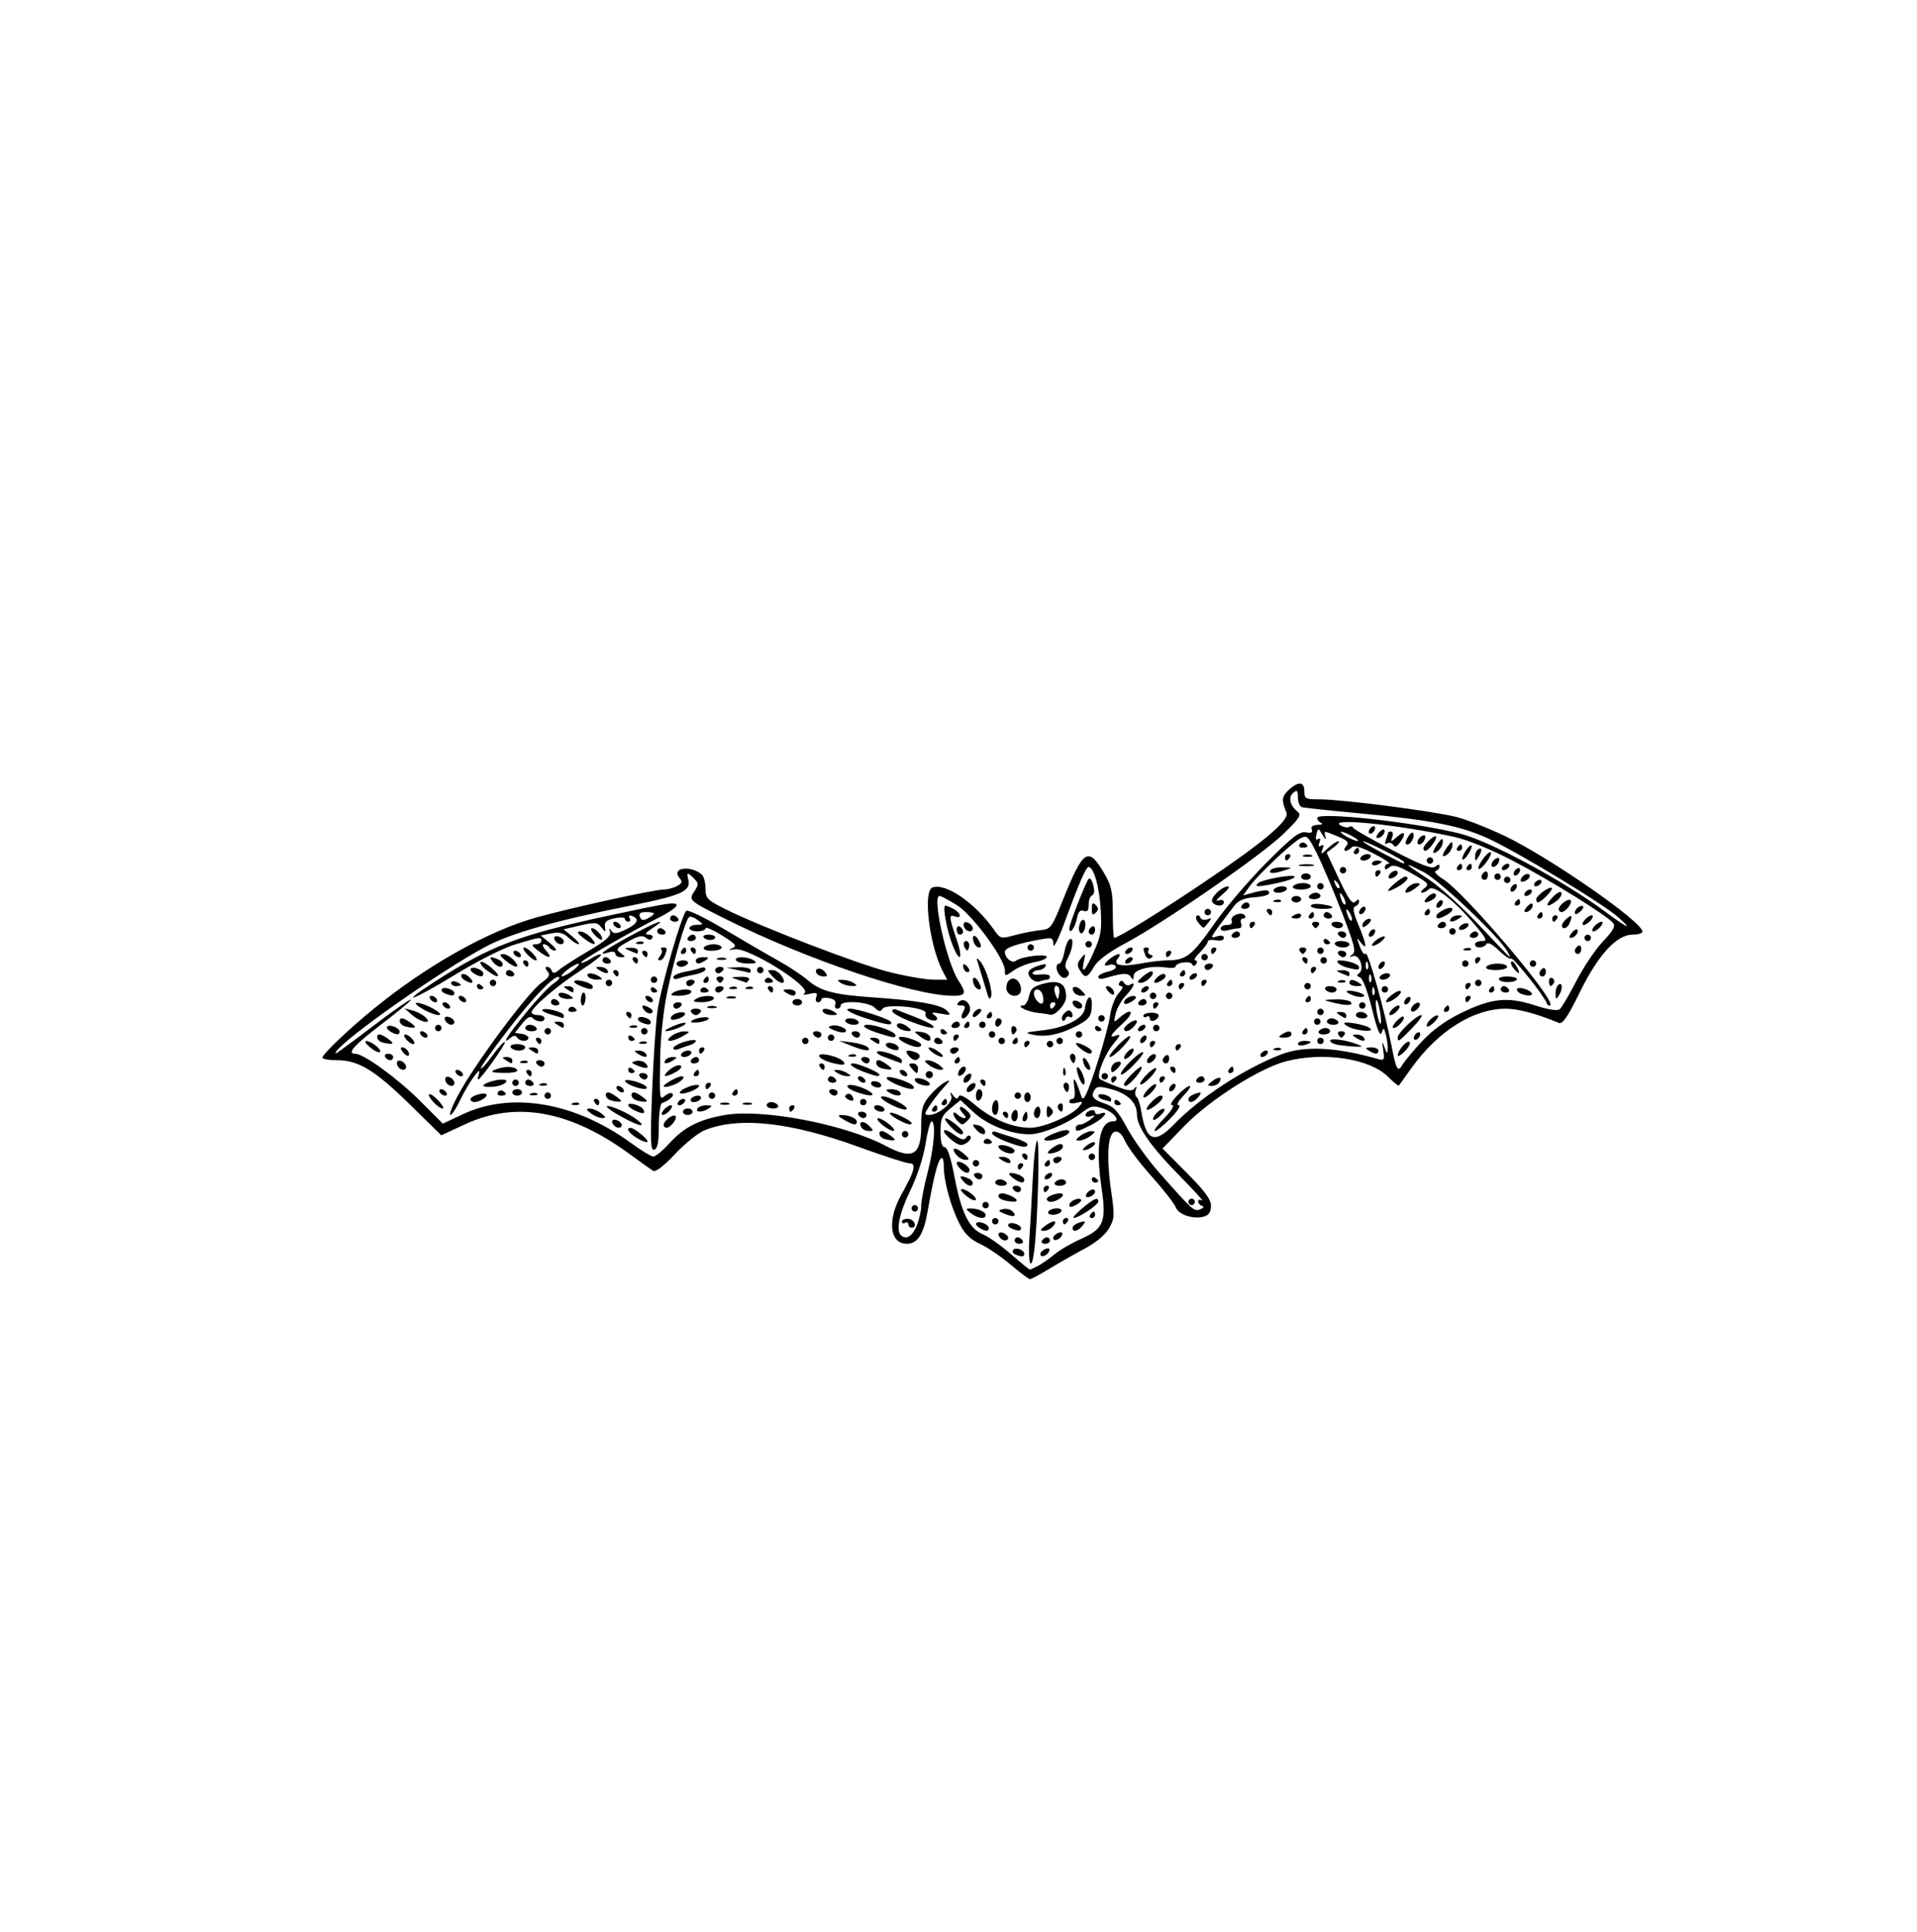 <?xml version="1.0" encoding="UTF-8" standalone="no"?>
<!-- Created with Inkscape (http://www.inkscape.org/) -->

<svg
   xmlns:dc="http://purl.org/dc/elements/1.1/"
   xmlns:cc="http://creativecommons.org/ns#"
   xmlns:rdf="http://www.w3.org/1999/02/22-rdf-syntax-ns#"
   xmlns:svg="http://www.w3.org/2000/svg"
   xmlns="http://www.w3.org/2000/svg"
   xmlns:sodipodi="http://sodipodi.sourceforge.net/DTD/sodipodi-0.dtd"
   xmlns:inkscape="http://www.inkscape.org/namespaces/inkscape"
   width="303.367mm"
   height="305.69mm"
   viewBox="0 0 303.367 305.69"
   version="1.1"
   id="svg1026"
   inkscape:version="0.92.3 (2405546, 2018-03-11)"
   sodipodi:docname="Chauve Souris 1.svg">
  <defs
     id="defs1020" />
  <sodipodi:namedview
     id="base"
     pagecolor="#ffffff"
     bordercolor="#666666"
     borderopacity="1.0"
     inkscape:pageopacity="0.0"
     inkscape:pageshadow="2"
     inkscape:zoom="0.20422542"
     inkscape:cx="-607.32453"
     inkscape:cy="789.9676"
     inkscape:document-units="mm"
     inkscape:current-layer="layer1"
     showgrid="false"
     fit-margin-top="0"
     fit-margin-left="0"
     fit-margin-right="0"
     fit-margin-bottom="0"
     inkscape:window-width="1920"
     inkscape:window-height="1001"
     inkscape:window-x="-9"
     inkscape:window-y="-9"
     inkscape:window-maximized="1" />
  <g
     inkscape:label="Calque 1"
     inkscape:groupmode="layer"
     id="layer1"
     transform="translate(12.667,-32.392)">
    <path
       style="fill:#000000;fill-opacity:1;stroke-width:1"
       d="m 147.276,232.487 c -1.482,-1.262 -3.657,-2.74 -4.834,-3.283 -1.548,-0.715 -2.451,-1.595 -3.262,-3.182 -1.379,-2.698 -2.481,-6.702 -2.489,-9.047 -0.003,-1.102 -0.185,-1.577 -0.486,-1.274 -0.514,0.519 -1.148,3.074 -2.081,8.381 -0.635,3.615 -1.587,5.095 -3.276,5.095 -2.747,0 -3.151,-3.745 -0.844,-7.835 2.091,-3.708 2.392,-4.902 1.238,-4.903 -0.509,-1.6e-4 -4.09,-1.154 -7.958,-2.565 -10.826,-3.948 -18.957,-4.843 -24.393,-2.684 -1.03,0.409 -3.157,2.111 -4.726,3.783 -1.805,1.923 -3.082,2.899 -3.476,2.66 -0.343,-0.208 -1.999,-1.389 -3.681,-2.624 -9.418,-6.918 -18.049,-8.476 -26.126,-4.717 l -3.708,1.726 -4.954,-4.855 c -5.567,-5.456 -8.152,-7.028 -11.557,-7.028 -1.272,0 -2.313,-0.181 -2.313,-0.401 0,-0.541 4.105,-4.453 8.08,-7.7 8.442,-6.896 18.227,-12.392 25.802,-14.492 5.62,-1.558 18.633,-4.41 20.122,-4.41 0.599,0 1.548,-0.245 2.108,-0.545 0.839,-0.449 0.906,-0.68 0.381,-1.313 -1.298,-1.564 1.656,-2.041 3.501,-0.565 0.35,0.28 0.637,1.281 0.637,2.223 0,1.58 0.234,1.832 3.011,3.233 5.483,2.768 21.114,8.778 26.032,10.009 2.662,0.666 5.821,1.215 7.019,1.218 l 2.179,0.006 -0.736,-1.424 c -2.07,-4.002 -3.115,-12.58 -1.604,-13.16 2.062,-0.791 6.764,2.422 9.731,6.652 1.027,1.464 1.095,1.482 3.312,0.882 1.245,-0.337 3.051,-0.69 4.015,-0.785 1.692,-0.166 1.814,-0.329 3.601,-4.778 3.217,-8.014 4.004,-8.53 6.505,-4.269 1.185,2.018 1.386,2.933 1.388,6.307 0.001,2.171 0.098,3.947 0.216,3.949 0.628,0.007 6.857,-3.842 14.111,-8.719 9.581,-6.441 13.661,-9.881 13.158,-11.094 -0.811,-1.957 -0.755,-2.544 0.338,-3.562 1.546,-1.441 2.495,-1.367 2.495,0.194 0,1.182 0.176,1.274 2.449,1.274 3.576,0 18.203,1.891 21.694,2.805 1.649,0.432 5.089,1.791 7.643,3.02 7.191,3.461 21.712,13.556 21.712,15.093 0,0.265 -0.693,0.481 -1.54,0.481 -2.536,0 -5.459,3.185 -8.381,9.133 -1.929,3.927 -2.718,5.079 -3.312,4.832 -3.478,-1.448 -6.457,-2.246 -8.39,-2.246 -5.108,0 -10.694,3.501 -14.878,9.323 -1.048,1.458 -1.966,2.736 -2.041,2.84 -0.075,0.104 -0.847,-0.521 -1.715,-1.39 -2.886,-2.886 -10.198,-3.995 -16.153,-2.45 -4.17,1.082 -12.073,6.106 -16.05,10.203 l -3.484,3.589 3.834,3.857 c 2.846,2.862 3.834,4.207 3.834,5.213 0,0.913 -0.336,1.462 -1.03,1.683 -1.666,0.529 -4.083,-0.243 -4.551,-1.452 -0.234,-0.605 -1.963,-2.819 -3.842,-4.921 -1.879,-2.102 -3.747,-4.582 -4.151,-5.511 -0.489,-1.125 -1.025,-1.634 -1.605,-1.524 -1.171,0.222 -1.412,3.939 -0.612,9.447 0.558,3.843 0.528,4.335 -0.355,5.859 -0.589,1.016 -2.082,2.259 -3.836,3.192 -1.579,0.841 -4.092,2.272 -5.583,3.18 -1.492,0.908 -2.875,1.653 -3.075,1.656 -0.2,0.003 -1.575,-1.028 -3.057,-2.29 z m 4.345,0.181 c 0.612,-0.322 1.788,-1.147 2.613,-1.833 0.825,-0.686 2.717,-1.787 4.206,-2.445 3.503,-1.549 3.996,-2.726 3.251,-7.768 -1.028,-6.957 -0.403,-10.806 1.757,-10.806 1.318,0 0.191,-1.466 -1.574,-2.049 -1.538,-0.508 -1.908,-0.431 -3.395,0.703 -2.304,1.757 -6.265,3.383 -8.241,3.383 -2.944,0 -6.597,-1.435 -8.792,-3.453 l -2.118,-1.947 -1.58,1.299 c -1.365,1.122 -1.58,1.629 -1.576,3.719 0.003,1.635 0.218,2.42 0.662,2.42 0.425,0 0.966,1.632 1.529,4.606 1.084,5.736 2.328,8.277 4.488,9.172 0.898,0.372 2.895,1.781 4.437,3.13 1.542,1.349 2.898,2.454 3.013,2.454 0.115,0 0.71,-0.263 1.322,-0.585 z m -1.277,-0.492 c -0.18,-0.452 -0.236,-2.057 -0.125,-3.567 0.111,-1.509 0.344,-5.667 0.518,-9.24 0.174,-3.573 0.501,-6.496 0.727,-6.496 0.438,0 0.106,12.657 -0.455,17.323 -0.196,1.629 -0.474,2.458 -0.664,1.98 z m -2.326,-1.299 c -0.352,-0.142 -0.517,-0.458 -0.366,-0.702 0.33,-0.534 1.77,-0.058 1.77,0.585 0,0.491 -0.395,0.524 -1.404,0.117 z m 3.952,-0.074 c 0,-0.274 0.363,-0.637 0.807,-0.807 0.496,-0.19 0.729,-0.076 0.605,0.296 -0.254,0.762 -1.412,1.181 -1.412,0.511 z m -4.076,-2.135 c 0,-0.28 0.216,-0.51 0.479,-0.51 0.264,0 0.621,0.229 0.794,0.51 0.173,0.28 -0.043,0.51 -0.479,0.51 -0.437,0 -0.794,-0.229 -0.794,-0.51 z m 4.331,0 c 0.173,-0.28 0.531,-0.51 0.794,-0.51 0.264,0 0.479,0.229 0.479,0.51 0,0.28 -0.357,0.51 -0.794,0.51 -0.437,0 -0.653,-0.229 -0.479,-0.51 z m -6.539,-0.34 c -0.619,-0.619 -0.352,-1.162 0.425,-0.864 0.42,0.161 0.764,0.498 0.764,0.748 0,0.534 -0.702,0.602 -1.189,0.115 z m 8.322,-0.073 c 0,-0.274 0.363,-0.637 0.807,-0.807 0.496,-0.19 0.729,-0.076 0.605,0.296 -0.254,0.762 -1.412,1.181 -1.412,0.511 z m -11.704,-1.606 c -0.412,-0.261 -0.617,-0.607 -0.455,-0.768 0.401,-0.401 1.969,0.238 1.969,0.803 0,0.581 -0.561,0.568 -1.514,-0.035 z m 5.208,0.152 c -1.043,-0.421 -0.722,-1.118 0.382,-0.829 0.56,0.147 1.019,0.469 1.019,0.717 0,0.486 -0.397,0.518 -1.401,0.113 z m 5.192,-0.443 c 1.287,-0.974 2.117,-0.963 1.304,0.016 -0.349,0.42 -1.007,0.757 -1.464,0.748 -0.697,-0.013 -0.671,-0.136 0.16,-0.764 z m 4.361,0.325 c 0,-0.25 0.363,-0.594 0.806,-0.764 1.246,-0.478 1.411,-0.375 0.723,0.455 -0.703,0.847 -1.529,1.014 -1.529,0.309 z m -12.738,-1.074 c 0,-0.28 0.229,-0.51 0.51,-0.51 0.28,0 0.51,0.229 0.51,0.51 0,0.28 -0.229,0.51 -0.51,0.51 -0.28,0 -0.51,-0.229 -0.51,-0.51 z m 11.209,0 c 0,-0.28 0.243,-0.51 0.54,-0.51 0.297,0 0.398,0.229 0.225,0.51 -0.173,0.28 -0.416,0.51 -0.54,0.51 -0.124,0 -0.225,-0.229 -0.225,-0.51 z m -14.551,-1.258 c -0.853,-0.645 -0.872,-0.75 -0.139,-0.764 1.199,-0.023 2.462,0.52 2.462,1.057 0,0.696 -1.219,0.542 -2.323,-0.293 z m 5.38,0.102 c -1.103,-0.457 -1.147,-0.558 -0.328,-0.753 0.52,-0.124 1.193,0.022 1.495,0.324 0.822,0.822 0.271,1.024 -1.167,0.429 z m 12.228,-0.882 c 1.859,-1.565 2.548,-1.852 2.548,-1.061 0,0.508 -3.149,2.598 -3.881,2.575 -0.247,-0.007 0.353,-0.689 1.334,-1.515 z m 1.274,1.019 c 0.173,-0.28 0.416,-0.51 0.54,-0.51 0.124,0 0.225,0.229 0.225,0.51 0,0.28 -0.243,0.51 -0.54,0.51 -0.297,0 -0.398,-0.229 -0.225,-0.51 z m -6.624,-0.51 c 0.173,-0.28 0.773,-0.51 1.334,-0.51 0.56,0 0.877,0.229 0.704,0.51 -0.173,0.28 -0.773,0.51 -1.334,0.51 -0.56,0 -0.877,-0.229 -0.704,-0.51 z m -10.445,-1.019 c 0,-0.28 0.229,-0.509 0.51,-0.509 0.28,0 0.509,0.229 0.509,0.509 0,0.28 -0.229,0.51 -0.509,0.51 -0.28,0 -0.51,-0.229 -0.51,-0.51 z m 13.757,0.001 c 0,-0.618 1.429,-1.29 1.849,-0.87 0.152,0.152 -0.202,0.532 -0.786,0.845 -0.737,0.394 -1.063,0.402 -1.063,0.025 z m -16.36,-1.501 c -0.67,-0.558 -0.976,-1.022 -0.679,-1.032 0.79,-0.025 2.569,1.376 2.207,1.737 -0.17,0.17 -0.858,-0.147 -1.528,-0.706 z m 5.787,0.652 c -1.136,-0.458 -0.681,-1.273 0.51,-0.913 1.623,0.49 2.335,1.26 1.121,1.211 -0.546,-0.022 -1.28,-0.156 -1.63,-0.297 z m 7.006,-0.113 c 0,-0.517 2.116,-1.171 2.511,-0.776 0.33,0.329 -1.021,1.208 -1.874,1.218 -0.35,0.004 -0.637,-0.195 -0.637,-0.442 z m 6.231,-0.664 c 0.254,-0.762 1.412,-1.181 1.412,-0.511 0,0.274 -0.363,0.637 -0.807,0.807 -0.496,0.19 -0.729,0.076 -0.605,-0.296 z m -11.581,-0.924 c -0.173,-0.28 0.043,-0.51 0.479,-0.51 0.437,0 0.794,0.229 0.794,0.51 0,0.28 -0.216,0.51 -0.479,0.51 -0.264,0 -0.621,-0.229 -0.794,-0.51 z m 4.84,0 c 0,-0.28 0.243,-0.51 0.54,-0.51 0.297,0 0.398,0.229 0.225,0.51 -0.173,0.28 -0.416,0.51 -0.54,0.51 -0.124,0 -0.225,-0.229 -0.225,-0.51 z m -12.738,-1.274 c -0.688,-0.83 -0.524,-0.933 0.723,-0.455 0.443,0.17 0.806,0.514 0.806,0.764 0,0.705 -0.826,0.538 -1.529,-0.309 z m 5.095,0.255 c 0,-0.28 0.33,-0.51 0.734,-0.51 0.404,0 0.876,0.229 1.049,0.51 0.173,0.28 -0.157,0.509 -0.734,0.509 -0.577,0 -1.049,-0.229 -1.049,-0.509 z m 9.426,0 c 0.173,-0.28 0.645,-0.51 1.049,-0.51 0.404,0 0.734,0.229 0.734,0.51 0,0.28 -0.472,0.509 -1.049,0.509 -0.577,0 -0.907,-0.229 -0.734,-0.509 z m -6.654,-0.748 c -0.544,-0.411 -0.721,-0.755 -0.394,-0.764 0.968,-0.026 2.207,0.567 2.207,1.057 0,0.668 -0.691,0.556 -1.813,-0.293 z m 12.513,0.208 c 0,-0.297 0.229,-0.398 0.51,-0.225 0.28,0.173 0.51,0.416 0.51,0.54 0,0.124 -0.229,0.225 -0.51,0.225 -0.28,0 -0.51,-0.243 -0.51,-0.54 z m -18.597,-0.479 c -0.173,-0.28 0.043,-0.51 0.479,-0.51 0.437,0 0.794,0.229 0.794,0.51 0,0.28 -0.216,0.51 -0.479,0.51 -0.264,0 -0.621,-0.229 -0.794,-0.51 z m 11.209,0 c 0.173,-0.28 0.544,-0.51 0.824,-0.51 0.28,0 0.368,0.229 0.195,0.51 -0.173,0.28 -0.544,0.51 -0.824,0.51 -0.28,0 -0.368,-0.229 -0.195,-0.51 z m -13.4,-1.121 c -0.962,-0.962 -0.715,-1.518 0.408,-0.917 0.56,0.3 1.019,0.767 1.019,1.037 0,0.675 -0.69,0.617 -1.427,-0.12 z m 9.069,-0.408 c 0,-0.28 0.243,-0.51 0.54,-0.51 0.297,0 0.398,0.229 0.225,0.51 -0.173,0.28 -0.416,0.51 -0.54,0.51 -0.124,0 -0.225,-0.229 -0.225,-0.51 z m -7.133,-0.51 c 0,-0.28 0.229,-0.51 0.509,-0.51 0.28,0 0.51,0.229 0.51,0.51 0,0.28 -0.229,0.51 -0.51,0.51 -0.28,0 -0.509,-0.229 -0.509,-0.51 z m 11.464,0 c 0.173,-0.28 0.416,-0.51 0.54,-0.51 0.124,0 0.225,0.229 0.225,0.51 0,0.28 -0.243,0.51 -0.54,0.51 -0.297,0 -0.398,-0.229 -0.225,-0.51 z m -6.878,-0.51 c -0.659,-0.426 -0.645,-0.495 0.097,-0.502 0.474,-0.004 1.003,0.221 1.176,0.502 0.399,0.645 -0.276,0.645 -1.274,0 z m 8.152,0 c 0,-0.28 0.357,-0.51 0.794,-0.51 0.437,0 0.653,0.229 0.479,0.51 -0.173,0.28 -0.531,0.51 -0.794,0.51 -0.264,0 -0.479,-0.229 -0.479,-0.51 z m -15.296,-0.777 c -1.007,-1.213 -0.268,-1.399 1.084,-0.272 0.943,0.785 1.031,1.019 0.389,1.032 -0.456,0.009 -1.119,-0.333 -1.474,-0.76 z m 10.455,0.267 c -0.173,-0.28 -0.072,-0.509 0.225,-0.509 0.297,0 0.54,0.229 0.54,0.509 0,0.28 -0.101,0.51 -0.225,0.51 -0.124,0 -0.366,-0.229 -0.54,-0.51 z m 10.445,0 c 0,-0.28 0.229,-0.509 0.509,-0.509 0.28,0 0.51,0.229 0.51,0.509 0,0.28 -0.229,0.51 -0.51,0.51 -0.28,0 -0.509,-0.229 -0.509,-0.51 z m -13.742,-0.999 c -0.412,-0.261 -0.631,-0.592 -0.487,-0.736 0.395,-0.395 2.511,0.259 2.511,0.776 0,0.584 -1.07,0.564 -2.023,-0.04 z m 7.853,-0.291 c 1.123,-0.849 1.813,-0.961 1.813,-0.293 0,0.49 -1.239,1.084 -2.207,1.057 -0.327,-0.009 -0.15,-0.353 0.394,-0.764 z m 5.597,-0.504 c 0.54,-0.409 1.107,-0.618 1.259,-0.466 0.32,0.32 -0.974,1.229 -1.731,1.217 -0.28,-0.004 -0.068,-0.343 0.472,-0.751 z m -21.321,-0.812 c -1.869,-1.47 -1.637,-2.278 0.266,-0.923 1.195,0.851 1.677,0.97 1.974,0.49 0.216,-0.35 0.522,-0.428 0.679,-0.174 0.157,0.254 -0.14,0.727 -0.659,1.052 -0.765,0.478 -1.195,0.393 -2.26,-0.445 z m 8.493,0.17 c -1.191,-0.458 -2.165,-1.038 -2.165,-1.291 0,-0.252 0.32,-0.336 0.711,-0.186 0.391,0.15 1.652,0.555 2.802,0.899 1.15,0.345 2.091,0.819 2.091,1.055 0,0.61 -0.953,0.477 -3.439,-0.478 z m -3.434,-0.12 c 0.176,-0.285 0.533,-0.386 0.794,-0.225 0.707,0.437 0.575,0.743 -0.32,0.743 -0.437,0 -0.65,-0.233 -0.474,-0.518 z m 9.701,-0.432 c 0.266,-0.242 1.229,-0.689 2.14,-0.993 1.989,-0.664 2.308,0.191 0.349,0.936 -1.637,0.622 -3.149,0.657 -2.489,0.057 z m 5.549,-0.341 c 0.544,-0.411 1.346,-0.741 1.783,-0.732 0.635,0.013 0.596,0.166 -0.195,0.764 -0.544,0.411 -1.346,0.741 -1.783,0.732 -0.635,-0.013 -0.596,-0.166 0.195,-0.764 z m -20.605,-1.511 c -0.658,-0.701 -0.985,-1.266 -0.726,-1.257 0.56,0.02 2.764,1.799 2.764,2.23 0,0.664 -0.906,0.231 -2.038,-0.973 z m 4.027,0.451 c -0.591,-0.712 -0.554,-0.798 0.278,-0.637 0.528,0.102 1.056,0.473 1.173,0.823 0.303,0.909 -0.642,0.788 -1.45,-0.186 z m 15.844,-0.196 c 0,-0.28 0.3,-0.509 0.667,-0.509 0.367,0 1.112,-0.363 1.656,-0.806 0.844,-0.688 0.859,-0.765 0.097,-0.525 -1.085,0.341 -1.202,-0.478 -0.127,-0.891 0.42,-0.161 0.764,-0.047 0.764,0.255 0,0.301 0.344,0.416 0.764,0.255 1.653,-0.634 0.646,0.733 -1.253,1.702 -2.3,1.173 -2.568,1.227 -2.568,0.52 z m -18.75,-1.121 c -0.336,-0.336 -0.611,-0.841 -0.611,-1.121 0,-0.283 0.272,-0.238 0.611,0.102 0.336,0.336 0.841,0.611 1.121,0.611 0.283,0 0.238,-0.272 -0.102,-0.611 -1.028,-1.028 -0.679,-1.646 0.385,-0.683 0.849,0.768 0.892,1.006 0.291,1.607 -0.858,0.858 -0.927,0.862 -1.695,0.094 z m -6.445,16.677 c 0.406,-0.972 0.738,-2.42 0.738,-3.219 0,-0.799 0.453,-3.156 1.007,-5.239 1.023,-3.845 1.356,-8.118 0.634,-8.118 -0.218,0 -0.65,1.611 -0.96,3.579 -0.333,2.113 -1.318,5.126 -2.406,7.356 -1.717,3.521 -2.301,6.269 -1.502,7.067 0.796,0.796 1.8,0.22 2.489,-1.427 z m -1.3,-0.301 c 0,-0.297 -0.229,-0.398 -0.51,-0.225 -0.28,0.173 -0.51,0.086 -0.51,-0.193 0,-0.279 0.459,-0.473 1.019,-0.431 1.009,0.076 1.491,1.388 0.51,1.388 -0.28,0 -0.51,-0.243 -0.51,-0.54 z m 0.51,-2.517 c 0,-0.28 0.229,-0.51 0.51,-0.51 0.28,0 0.509,0.229 0.509,0.51 0,0.28 -0.229,0.51 -0.509,0.51 -0.28,0 -0.51,-0.229 -0.51,-0.51 z m 45.957,-0.391 c -0.336,-0.112 -0.611,-0.427 -0.611,-0.701 0,-0.273 0.287,-0.337 0.637,-0.141 0.35,0.196 -1.158,-1.464 -3.351,-3.689 -4.775,-4.844 -6.966,-7.967 -6.966,-9.931 0,-1.881 -1.45,-3.292 -4.122,-4.012 -1.706,-0.459 -2.224,-0.439 -2.566,0.101 -0.665,1.05 -0.276,1.576 1.624,2.201 1.414,0.464 2.097,1.218 3.536,3.897 0.981,1.827 3.274,5.007 5.095,7.067 5.268,5.957 5.462,6.132 6.442,5.756 0.549,-0.211 0.658,-0.422 0.283,-0.547 z m -2.14,-0.628 c 0,-0.28 0.229,-0.509 0.509,-0.509 0.28,0 0.51,0.229 0.51,0.509 0,0.28 -0.229,0.51 -0.51,0.51 -0.28,0 -0.509,-0.229 -0.509,-0.51 z m -11.719,-15.825 c 0,-0.297 0.229,-0.398 0.51,-0.225 0.28,0.173 0.509,0.416 0.509,0.54 0,0.124 -0.229,0.225 -0.509,0.225 -0.28,0 -0.51,-0.243 -0.51,-0.54 z m -1.656,-0.321 c -0.49,-0.128 -0.892,-0.424 -0.892,-0.657 0,-0.233 0.459,-0.305 1.019,-0.158 0.56,0.147 1.019,0.469 1.019,0.717 0,0.248 -0.057,0.423 -0.127,0.391 -0.07,-0.033 -0.529,-0.164 -1.019,-0.292 z m -68.817,6.938 c 2.364,-2.616 4.741,-3.833 8.875,-4.543 5.961,-1.023 19.001,1.487 25.419,4.893 4.271,2.267 5.609,1.508 5.609,-3.179 0,-2.674 0.208,-3.418 1.329,-4.75 0.731,-0.869 1.82,-1.833 2.42,-2.143 0.954,-0.493 0.923,-0.379 -0.244,0.903 -0.734,0.807 -1.735,2.098 -2.224,2.868 -0.834,1.315 -0.836,1.401 -0.017,1.401 1.473,0 3.818,-1.972 3.505,-2.948 -0.241,-0.753 -0.198,-0.768 0.317,-0.109 0.447,0.573 0.661,0.606 0.853,0.132 0.169,-0.417 1.072,0.055 2.647,1.383 2.671,2.252 5.9,3.583 8.674,3.576 2.107,-0.006 6.568,-1.924 7.706,-3.314 0.705,-0.862 0.676,-0.911 -0.382,-0.638 -0.631,0.162 -1.146,0.087 -1.146,-0.166 0,-0.254 0.24,-0.462 0.533,-0.462 0.327,0 0.422,-0.739 0.247,-1.911 -0.286,-1.908 0.174,-1.378 0.996,1.146 0.284,0.873 0.395,0.906 0.776,0.228 0.909,-1.619 3.61,-10.37 3.903,-12.646 0.167,-1.299 0.771,-2.872 1.344,-3.504 0.623,-0.686 0.788,-1.146 0.412,-1.146 -0.346,0 -0.472,-0.254 -0.28,-0.564 0.248,-0.401 0.461,-0.383 0.737,0.065 0.214,0.346 0.644,0.472 0.955,0.279 0.994,-0.614 0.609,0.374 -0.671,1.72 -0.681,0.716 -1.403,1.989 -1.605,2.83 -0.358,1.491 -0.343,1.507 0.641,0.637 1.926,-1.703 2.445,-0.877 0.546,0.868 -2.098,1.927 -2.379,2.463 -1.019,1.944 0.65,-0.248 0.524,0.097 -0.466,1.277 -1.45,1.727 -2.78,5.063 -2.237,5.607 0.181,0.181 1.397,0.734 2.702,1.23 1.846,0.701 2.474,0.762 2.827,0.274 0.312,-0.43 0.366,-0.353 0.174,0.248 -0.154,0.481 -0.091,0.992 0.14,1.135 0.231,0.143 0.572,1.211 0.758,2.373 0.737,4.606 2.098,5.117 5.17,1.941 4.05,-4.189 10.916,-8.687 16.79,-11.002 3.718,-1.465 8.667,-1.256 15.411,0.651 1.055,0.298 1.126,0.188 0.899,-1.391 -0.212,-1.469 -0.182,-1.532 0.205,-0.441 0.379,1.069 0.459,1.11 0.496,0.255 0.024,-0.56 -0.106,-1.58 -0.29,-2.266 -0.301,-1.125 -0.367,-1.152 -0.674,-0.276 -0.232,0.662 -0.713,-0.537 -1.51,-3.763 -0.691,-2.797 -1.472,-4.85 -1.909,-5.018 -0.519,-0.199 -0.566,-0.391 -0.158,-0.643 0.934,-0.577 0.095,-3.053 -0.925,-2.728 -0.69,0.22 -0.712,0.175 -0.119,-0.247 0.608,-0.431 0.328,-1.542 -1.715,-6.799 -1.343,-3.456 -3.108,-7.607 -3.924,-9.224 -1.388,-2.753 -1.555,-2.902 -2.616,-2.334 -1.422,0.761 -6.777,5.839 -8.073,7.656 l -0.971,1.362 1.838,-0.507 c 1.011,-0.279 1.969,-0.376 2.13,-0.216 0.531,0.531 -0.267,0.876 -2.386,1.034 -1.483,0.111 -2.358,0.507 -3.01,1.363 -3.97,5.214 -3.959,5.194 -2.749,4.81 0.736,-0.234 1.133,-0.148 1.133,0.244 0,0.369 -0.495,0.509 -1.274,0.36 -0.701,-0.134 -1.274,-0.036 -1.274,0.219 0,0.254 -0.563,1.025 -1.251,1.713 -0.688,0.688 -1.018,1.251 -0.734,1.251 0.284,0 0.36,0.254 0.168,0.564 -0.245,0.397 -0.448,0.402 -0.685,0.019 -0.353,-0.571 -2.593,-0.219 -2.593,0.407 0,0.199 -0.686,0.261 -1.525,0.138 -2.456,-0.36 -5.097,0.32 -5.106,1.315 -0.006,0.695 -0.097,0.728 -0.455,0.163 -0.426,-0.672 -1.307,-0.62 -4.25,0.255 -0.49,0.146 -0.892,0.038 -0.892,-0.238 0,-0.277 0.69,-0.655 1.533,-0.84 0.843,-0.185 1.393,-0.563 1.222,-0.839 -0.171,-0.277 -0.631,-0.38 -1.023,-0.229 -0.994,0.381 -0.89,-0.212 0.179,-1.023 1.176,-0.893 1.936,-0.896 1.196,-0.004 -0.891,1.074 0.521,1.392 3.592,0.81 1.437,-0.272 3.441,-0.504 4.453,-0.513 2.759,-0.027 3.749,-0.824 7.258,-5.841 1.764,-2.522 5.46,-6.846 8.214,-9.609 4.082,-4.096 5.23,-4.981 6.214,-4.793 0.861,0.165 1.131,0.034 0.944,-0.454 -0.172,-0.449 0.152,-0.699 0.938,-0.725 0.66,-0.022 0.914,-0.156 0.564,-0.297 -0.35,-0.141 -0.637,-0.5 -0.637,-0.797 0,-1.03 15.44,0.663 22.626,2.481 4.738,1.198 16.35,7.449 22.975,12.367 3.523,2.615 4.475,3.018 2.038,0.862 -2.449,-2.166 -15.996,-10.365 -20.635,-12.488 -4.329,-1.981 -8.997,-2.9 -19.871,-3.913 -4.904,-0.457 -9.203,-0.913 -9.553,-1.015 -0.35,-0.102 -0.637,-0.793 -0.637,-1.537 0,-1.119 -0.126,-1.247 -0.734,-0.743 -0.827,0.686 -0.537,2 0.652,2.958 0.693,0.558 0.405,1.018 -2.237,3.579 -3.47,3.364 -18.878,14.02 -24.944,17.251 -2.655,1.414 -4.399,2.715 -4.997,3.726 -1.069,1.81 -1.416,1.901 -2.235,0.59 -0.478,-0.766 -0.444,-1.158 0.167,-1.911 0.721,-0.889 0.75,-0.861 0.469,0.454 -0.484,2.266 0.19,1.616 1.586,-1.529 1.124,-2.534 1.268,-3.446 1.062,-6.751 -0.222,-3.566 -1.105,-6.624 -1.914,-6.624 -0.411,0 -1.526,2.578 -3.855,8.916 -0.927,2.522 -1.699,4.044 -1.715,3.382 -0.028,-1.108 -0.18,-1.176 -1.941,-0.861 -3.791,0.68 -5.732,1.351 -5.732,1.981 0,0.986 1.126,1.898 1.746,1.413 0.853,-0.667 4.878,-1.159 4.878,-0.596 0,0.271 -0.86,0.639 -1.911,0.818 -1.051,0.179 -2.541,0.769 -3.312,1.312 -1.387,0.976 -1.401,0.976 -1.401,-0.006 0,-1.81 -5.08,-8.732 -7.565,-10.308 -1.274,-0.807 -2.529,-1.468 -2.791,-1.468 -1.198,0 1.152,10.528 2.972,13.319 1.351,2.071 1.221,2.476 -0.798,2.476 -6.234,0 -23.202,-5.734 -36.146,-12.215 -5.707,-2.857 -5.745,-2.892 -4.8,-4.334 0.687,-1.048 0.681,-1.255 -0.055,-1.991 -1.047,-1.047 -1.218,-1.034 -0.932,0.07 0.495,1.907 -0.922,2.564 -8.989,4.171 -12.088,2.407 -19.14,4.411 -23.165,6.582 -7.198,3.883 -22.304,14.504 -23.572,16.574 -0.395,0.646 -0.123,0.454 6.698,-4.703 2.724,-2.059 5.039,-3.657 5.146,-3.551 0.107,0.107 -1.901,1.792 -4.461,3.744 -4.573,3.488 -5.773,4.824 -4.33,4.824 1.336,0 6.705,3.915 10.292,7.505 l 3.547,3.55 3.232,-1.512 c 7.69,-3.599 17.777,-1.846 26.614,4.623 1.541,1.128 3.09,2.071 3.441,2.095 0.351,0.024 1.482,-0.89 2.513,-2.031 z m -2.683,-8.176 c 0.198,-5.151 0.587,-10.97 0.864,-12.932 0.516,-3.642 3.766,-14.929 4.528,-15.726 0.233,-0.243 2.897,1.035 5.942,2.852 3.036,1.811 6.896,4.055 8.578,4.987 1.681,0.932 3.799,2.333 4.706,3.113 2.039,1.754 4.129,2.307 10.324,2.732 7.094,0.487 10.789,1.144 11.688,2.08 0.73,0.76 0.649,0.801 -0.988,0.491 -1.271,-0.24 -1.568,-0.189 -1.034,0.176 0.952,0.651 0.44,1.209 -0.706,0.769 -0.477,-0.183 -0.755,-0.622 -0.62,-0.976 0.355,-0.924 -6.275,-1.622 -6.833,-0.719 -0.305,0.494 -0.589,0.447 -1.242,-0.207 -0.931,-0.931 -5.36,-1.209 -5.36,-0.337 0,0.28 -0.254,0.51 -0.564,0.51 -0.31,0 -0.441,-0.32 -0.291,-0.712 0.176,-0.46 -0.165,-0.795 -0.965,-0.948 -0.681,-0.13 -1.238,-0.039 -1.238,0.202 0,0.241 -0.254,0.439 -0.564,0.439 -0.31,0 -0.422,-0.369 -0.249,-0.821 0.259,-0.674 0.064,-0.763 -1.092,-0.494 -0.808,0.188 -1.138,0.146 -0.775,-0.098 1.357,-0.912 -8.959,-7.382 -11.102,-6.963 -0.959,0.188 -1.031,0.148 -0.311,-0.171 0.797,-0.353 0.548,-0.657 -1.656,-2.027 -1.426,-0.887 -2.593,-1.392 -2.593,-1.124 0,0.269 -0.573,0.488 -1.274,0.488 -0.701,0 -1.274,-0.229 -1.274,-0.51 0,-0.28 0.516,-0.517 1.146,-0.526 1.106,-0.016 1.112,-0.042 0.18,-0.748 -0.532,-0.402 -1.14,-0.625 -1.351,-0.494 -0.565,0.349 -2.424,6.727 -3.53,12.109 -0.53,2.579 -1.006,6.982 -1.058,9.784 -0.133,7.138 -0.133,7.136 0.804,6.359 0.427,-0.354 0.936,-0.485 1.132,-0.289 0.332,0.332 -0.498,1.076 -1.653,1.48 -0.28,0.098 -0.51,1.744 -0.51,3.658 0,2.521 -0.196,3.545 -0.71,3.718 -0.598,0.201 -0.653,-1.233 -0.351,-9.127 z m -2.385,7.294 c -1.32,-0.801 -1.847,-1.643 -1.013,-1.618 0.627,0.019 2.935,1.936 2.661,2.211 -0.14,0.14 -0.881,-0.127 -1.648,-0.593 z m 38.984,0.071 c -0.704,-0.284 -0.876,-1.191 -0.225,-1.191 0.227,0 0.857,0.337 1.401,0.748 0.737,0.557 0.794,0.742 0.225,0.724 -0.42,-0.013 -1.051,-0.14 -1.401,-0.281 z m 2.93,-0.682 c 0,-0.28 0.229,-0.51 0.51,-0.51 0.28,0 0.51,0.229 0.51,0.51 0,0.28 -0.229,0.51 -0.51,0.51 -0.28,0 -0.51,-0.229 -0.51,-0.51 z m -6.39,-1.053 c -0.597,-0.967 0.274,-1.205 1.161,-0.318 0.794,0.794 0.796,0.861 0.018,0.861 -0.464,0 -0.995,-0.245 -1.179,-0.543 z m 3.262,-0.459 c -0.662,-0.551 -0.942,-1.01 -0.622,-1.019 0.319,-0.009 1.122,0.434 1.783,0.985 0.662,0.551 0.942,1.01 0.622,1.019 -0.319,0.009 -1.122,-0.434 -1.783,-0.985 z m 44.653,-1.036 c 1.099,-1.125 1.673,-2.038 1.282,-2.038 -0.437,0 -0.147,-0.586 0.756,-1.529 0.805,-0.841 1.694,-1.529 1.974,-1.529 0.28,0 -0.149,0.688 -0.955,1.529 -0.903,0.942 -1.193,1.529 -0.756,1.529 0.391,0 -0.183,0.913 -1.282,2.038 -1.095,1.121 -2.219,2.038 -2.5,2.038 -0.28,0 0.386,-0.917 1.481,-2.038 z m -87.041,1.189 c -0.619,-0.619 -0.352,-1.162 0.425,-0.864 0.42,0.161 0.764,0.498 0.764,0.748 0,0.534 -0.702,0.602 -1.189,0.115 z m 1.282,-1.335 c -1.49,-0.816 -2.604,-1.589 -2.475,-1.718 0.303,-0.303 3.36,1.02 4.674,2.023 1.819,1.388 0.578,1.216 -2.199,-0.305 z m 6.53,1.228 c 0,-0.652 1.498,-1.791 1.868,-1.421 0.37,0.37 -0.77,1.868 -1.421,1.868 -0.246,0 -0.447,-0.201 -0.447,-0.447 z m 28.533,-0.827 c -0.91,-0.52 -1.031,-0.733 -0.424,-0.746 1.197,-0.025 2.462,0.517 2.462,1.055 0,0.627 -0.544,0.545 -2.038,-0.309 z m 8.489,-0.06 c -0.795,-0.431 -1.333,-0.897 -1.194,-1.036 0.272,-0.272 3.404,1.218 3.404,1.619 0,0.417 -0.713,0.229 -2.21,-0.583 z m 18.005,-0.419 c 0,-0.404 0.229,-0.876 0.51,-1.049 0.28,-0.173 0.509,0.157 0.509,0.734 0,0.577 -0.229,1.049 -0.509,1.049 -0.28,0 -0.51,-0.33 -0.51,-0.734 z m 1.854,-0.03 c 0.161,-0.42 0.383,-0.764 0.494,-0.764 0.11,0 0.2,0.344 0.2,0.764 0,0.42 -0.222,0.764 -0.494,0.764 -0.271,0 -0.362,-0.344 -0.2,-0.764 z m 20.565,0.396 c 0,-0.641 1.456,-1.912 1.799,-1.57 0.135,0.135 -0.214,0.662 -0.777,1.171 -0.562,0.509 -1.022,0.688 -1.022,0.399 z m -88.939,-0.889 c -0.791,-0.598 -0.83,-0.751 -0.195,-0.764 0.437,-0.009 1.239,0.32 1.783,0.732 0.791,0.598 0.83,0.751 0.195,0.764 -0.437,0.009 -1.239,-0.32 -1.783,-0.732 z m 42.319,0.239 c -0.173,-0.28 0.043,-0.51 0.479,-0.51 0.437,0 0.794,0.229 0.794,0.51 0,0.28 -0.216,0.51 -0.479,0.51 -0.264,0 -0.621,-0.229 -0.794,-0.51 z m 22.928,0 c -0.173,-0.28 -0.072,-0.51 0.225,-0.51 0.297,0 0.54,0.229 0.54,0.51 0,0.28 -0.101,0.51 -0.225,0.51 -0.124,0 -0.366,-0.229 -0.54,-0.51 z m 4.84,-0.225 c 0,-0.404 0.229,-0.876 0.51,-1.049 0.28,-0.173 0.51,0.157 0.51,0.734 0,0.577 -0.229,1.049 -0.51,1.049 -0.28,0 -0.51,-0.33 -0.51,-0.734 z m 2.038,-0.285 c 0,-0.951 0.136,-1.087 0.611,-0.611 0.476,0.476 0.476,0.747 0,1.223 -0.476,0.476 -0.611,0.34 -0.611,-0.611 z m -93.186,-2.572 c 2.639,-4.952 11.048,-16.281 13.246,-17.846 1.21,-0.862 1.397,-1.225 0.924,-1.795 -0.376,-0.454 -0.4,-0.715 -0.064,-0.715 0.291,0 0.63,0.287 0.752,0.637 0.167,0.477 0.465,0.431 1.189,-0.183 0.531,-0.451 2.614,-1.787 4.629,-2.969 2.737,-1.606 3.594,-2.365 3.391,-3.002 -0.202,-0.635 -0.15,-0.682 0.207,-0.186 0.388,0.54 0.833,0.497 2.35,-0.226 1.848,-0.881 2.175,-1.691 0.858,-2.13 -0.403,-0.134 -0.532,0.007 -0.32,0.35 0.196,0.317 0.113,0.576 -0.184,0.576 -0.297,0 -0.54,-0.2 -0.54,-0.445 0,-0.245 -0.745,-0.288 -1.656,-0.096 -1.256,0.265 -1.622,0.588 -1.515,1.337 0.133,0.932 0.102,0.937 -0.57,0.089 -0.635,-0.801 -0.996,-0.832 -3.346,-0.29 l -2.634,0.608 1.421,1.163 c 0.782,0.64 1.207,1.172 0.945,1.182 -0.262,0.01 -0.967,-0.443 -1.567,-1.006 -0.836,-0.785 -1.478,-0.947 -2.752,-0.692 l -1.662,0.332 1.446,1.183 c 0.795,0.651 1.173,1.191 0.839,1.201 -0.334,0.01 -0.749,-0.211 -0.922,-0.491 -0.173,-0.28 -0.566,-0.51 -0.873,-0.51 -0.307,0 -0.143,0.459 0.364,1.019 1.177,1.301 0.389,1.301 -1.274,0 -1.032,-0.807 -1.105,-0.999 -0.382,-1.008 0.49,-0.006 0.892,-0.241 0.892,-0.521 0,-0.682 -0.137,-0.665 -4.021,0.502 -1.965,0.59 -5.992,2.614 -9.673,4.861 -6.685,4.081 -9.159,4.947 -3.284,1.149 8.887,-5.745 13.427,-7.479 27.472,-10.494 9.756,-2.095 10.906,-2.269 10.906,-1.654 0,0.288 -1.204,1.127 -2.675,1.865 -4.803,2.408 -12.656,6.953 -12.42,7.189 0.127,0.127 0.831,-0.163 1.564,-0.644 0.734,-0.481 1.448,-0.76 1.588,-0.62 0.14,0.14 -1.3,1.26 -3.2,2.489 -3.649,2.361 -7.785,5.884 -7.785,6.631 0,0.245 0.459,0.445 1.019,0.445 0.56,0 1.019,0.229 1.019,0.51 0,0.675 -1.183,0.652 -1.871,-0.036 -0.388,-0.388 -0.874,-0.13 -1.681,0.892 l -1.135,1.437 1.07,0.163 c 0.588,0.089 1.07,0.376 1.07,0.637 0,0.648 -1.39,0.601 -1.799,-0.06 -0.226,-0.365 -0.558,-0.345 -1.049,0.062 -1.483,1.231 -0.621,-0.168 2.397,-3.891 1.714,-2.114 3.67,-4.206 4.347,-4.65 0.677,-0.444 1.121,-0.917 0.987,-1.051 -0.557,-0.557 -4.039,3.03 -8.197,8.441 -2.436,3.171 -4.331,5.865 -4.21,5.986 0.121,0.121 0.97,-0.826 1.888,-2.103 0.917,-1.278 1.779,-2.212 1.915,-2.076 0.229,0.229 -3.829,5.929 -4.221,5.929 -0.098,0 -0.049,-0.401 0.109,-0.892 0.513,-1.599 -1.73,1.528 -2.925,4.076 -0.624,1.331 -1.338,2.42 -1.587,2.42 -0.249,0 0.287,-1.387 1.19,-3.082 z m 18.288,-19.846 c 0.701,-0.548 1.044,-0.996 0.764,-0.996 -0.28,0 -1.083,0.448 -1.783,0.996 -0.701,0.548 -1.044,0.996 -0.764,0.996 0.28,0 1.083,-0.448 1.783,-0.996 z m 12.738,-8.934 c 0,-0.13 -0.566,-0.237 -1.258,-0.237 -0.902,0 -1.176,0.214 -0.968,0.755 0.219,0.572 0.525,0.629 1.258,0.237 0.532,-0.285 0.968,-0.625 0.968,-0.755 z m -2.93,31.212 c -0.631,-0.288 -1.146,-0.697 -1.146,-0.908 0,-0.511 1.973,0.022 2.352,0.635 0.464,0.75 0.046,0.845 -1.205,0.273 z m 4.458,-0.114 c 0.349,-0.42 0.864,-0.764 1.144,-0.764 0.284,0 0.229,0.338 -0.125,0.764 -0.349,0.42 -0.864,0.764 -1.144,0.764 -0.284,0 -0.229,-0.338 0.125,-0.764 z m 3.057,0.255 c 0,-0.28 0.344,-0.51 0.764,-0.51 0.42,0 0.764,0.229 0.764,0.51 0,0.28 -0.344,0.51 -0.764,0.51 -0.42,0 -0.764,-0.229 -0.764,-0.51 z m 48.913,-0.479 c 0,-0.544 0.229,-1.131 0.51,-1.304 0.289,-0.179 0.51,0.249 0.51,0.989 0,0.717 -0.229,1.304 -0.51,1.304 -0.28,0 -0.51,-0.445 -0.51,-0.989 z m -46.62,-0.03 c 0.173,-0.28 0.817,-0.506 1.431,-0.502 0.908,0.006 0.973,0.1 0.352,0.502 -1.004,0.649 -2.184,0.649 -1.783,0 z m 14.521,0 c 0,-0.28 0.243,-0.51 0.54,-0.51 0.297,0 0.398,0.229 0.225,0.51 -0.173,0.28 -0.416,0.51 -0.54,0.51 -0.124,0 -0.225,-0.229 -0.225,-0.51 z m 13.502,0 c -0.173,-0.28 0.029,-0.51 0.449,-0.51 0.42,0 0.906,0.229 1.079,0.51 0.173,0.28 -0.029,0.51 -0.449,0.51 -0.42,0 -0.906,-0.229 -1.079,-0.51 z m 2.548,-0.641 c -1.121,-0.578 -1.768,-1.142 -1.437,-1.254 0.789,-0.267 4.529,1.656 3.933,2.023 -0.252,0.155 -1.376,-0.191 -2.496,-0.769 z m 6.624,0.641 c 0.173,-0.28 0.416,-0.51 0.54,-0.51 0.124,0 0.225,0.229 0.225,0.51 0,0.28 -0.243,0.51 -0.54,0.51 -0.297,0 -0.398,-0.229 -0.225,-0.51 z m 19.893,0.035 c -0.161,-0.261 -0.06,-0.618 0.225,-0.794 0.285,-0.176 0.518,0.037 0.518,0.474 0,0.895 -0.306,1.027 -0.743,0.32 z m 13.99,0.068 c 0,-0.511 1.679,-2.141 2.206,-2.141 0.713,0 0.263,0.799 -0.948,1.68 -0.692,0.503 -1.258,0.711 -1.258,0.461 z M 55.924,206.757 c -1.362,-1.505 -0.633,-1.742 0.769,-0.25 0.657,0.699 0.961,1.272 0.675,1.272 -0.286,0 -0.936,-0.46 -1.444,-1.022 z m 52.737,0.513 c 0,-0.28 0.33,-0.51 0.734,-0.51 0.404,0 0.876,0.229 1.049,0.51 0.173,0.28 -0.157,0.509 -0.734,0.509 -0.577,0 -1.049,-0.229 -1.049,-0.509 z m -30.666,-0.348 c 0.368,-0.147 0.807,-0.129 0.977,0.04 0.169,0.169 -0.132,0.29 -0.669,0.268 -0.594,-0.024 -0.714,-0.145 -0.308,-0.308 z m 3.407,-0.161 c -0.173,-0.28 -0.072,-0.51 0.225,-0.51 0.297,0 0.54,0.229 0.54,0.51 0,0.28 -0.101,0.51 -0.225,0.51 -0.124,0 -0.366,-0.229 -0.54,-0.51 z m 13.247,0 c 0.173,-0.28 0.544,-0.51 0.824,-0.51 0.28,0 0.368,0.229 0.195,0.51 -0.173,0.28 -0.544,0.51 -0.824,0.51 -0.28,0 -0.368,-0.229 -0.195,-0.51 z m 6.751,0.172 c 0.35,-0.141 0.923,-0.141 1.274,0 0.35,0.141 0.064,0.257 -0.637,0.257 -0.701,0 -0.987,-0.116 -0.637,-0.257 z m 3.567,0 c 0.35,-0.141 0.923,-0.141 1.274,0 0.35,0.141 0.064,0.257 -0.637,0.257 -0.701,0 -0.987,-0.116 -0.637,-0.257 z m 18.47,-0.172 c 0,-0.28 0.229,-0.51 0.51,-0.51 0.28,0 0.51,0.229 0.51,0.51 0,0.28 -0.229,0.51 -0.51,0.51 -0.28,0 -0.51,-0.229 -0.51,-0.51 z m 12.992,0 c 0.173,-0.28 0.416,-0.51 0.54,-0.51 0.124,0 0.225,0.229 0.225,0.51 0,0.28 -0.243,0.51 -0.54,0.51 -0.297,0 -0.398,-0.229 -0.225,-0.51 z m -74.643,-0.45 c 0,-0.517 2.116,-1.171 2.511,-0.776 0.329,0.33 -1.021,1.208 -1.874,1.218 -0.35,0.004 -0.637,-0.195 -0.637,-0.442 z m 22.036,0.113 c -0.704,-0.284 -0.876,-1.191 -0.225,-1.191 0.227,0 0.857,0.337 1.401,0.748 0.737,0.557 0.794,0.742 0.225,0.724 -0.42,-0.013 -1.051,-0.14 -1.401,-0.281 z m 4.076,0 c -0.704,-0.284 -0.876,-1.191 -0.225,-1.191 0.227,0 0.857,0.337 1.401,0.748 0.737,0.557 0.794,0.742 0.225,0.724 -0.42,-0.013 -1.051,-0.14 -1.401,-0.281 z m 8.789,-0.172 c 0.173,-0.28 0.659,-0.51 1.079,-0.51 0.42,0 0.623,0.229 0.449,0.51 -0.173,0.28 -0.659,0.51 -1.079,0.51 -0.42,0 -0.623,-0.229 -0.449,-0.51 z m 24.769,0.036 c -0.438,-0.271 -0.49,-0.533 -0.148,-0.745 0.291,-0.18 0.682,-0.078 0.87,0.225 0.468,0.757 0.096,1.025 -0.722,0.52 z m 20.322,-0.515 c 0,-0.577 0.229,-1.049 0.51,-1.049 0.28,0 0.51,0.33 0.51,0.734 0,0.404 -0.229,0.876 -0.51,1.049 -0.28,0.173 -0.51,-0.157 -0.51,-0.734 z m 7.643,0.225 c 0,-0.42 0.229,-0.764 0.51,-0.764 0.28,0 0.51,0.344 0.51,0.764 0,0.42 -0.229,0.764 -0.51,0.764 -0.28,0 -0.51,-0.344 -0.51,-0.764 z m 25.985,0.309 c 0,-0.25 0.363,-0.594 0.806,-0.764 1.246,-0.478 1.411,-0.375 0.723,0.455 -0.703,0.847 -1.529,1.014 -1.529,0.309 z M 73.505,205.741 c 0,-0.28 0.229,-0.51 0.51,-0.51 0.28,0 0.51,0.229 0.51,0.51 0,0.28 -0.229,0.509 -0.51,0.509 -0.28,0 -0.51,-0.229 -0.51,-0.509 z m 25.985,0 c 0,-0.28 0.229,-0.51 0.51,-0.51 0.28,0 0.509,0.229 0.509,0.51 0,0.28 -0.229,0.509 -0.509,0.509 -0.28,0 -0.51,-0.229 -0.51,-0.509 z m 48.403,0 c 0,-0.28 0.229,-0.51 0.509,-0.51 0.28,0 0.51,0.229 0.51,0.51 0,0.28 -0.229,0.509 -0.51,0.509 -0.28,0 -0.509,-0.229 -0.509,-0.509 z m 20.38,0.158 c 0,-0.28 0.459,-0.925 1.019,-1.432 0.56,-0.507 1.019,-0.693 1.019,-0.413 0,0.28 -0.459,0.924 -1.019,1.432 -0.56,0.507 -1.019,0.693 -1.019,0.413 z M 56.946,205.231 c -0.173,-0.28 -0.086,-0.51 0.195,-0.51 0.28,0 0.651,0.229 0.824,0.51 0.173,0.28 0.086,0.51 -0.195,0.51 -0.28,0 -0.651,-0.229 -0.824,-0.51 z m 9.176,-0.009 c 0.176,-0.285 0.533,-0.386 0.794,-0.225 0.707,0.437 0.575,0.743 -0.32,0.743 -0.437,0 -0.65,-0.233 -0.474,-0.518 z m 2.288,0.009 c 0,-0.28 0.344,-0.51 0.764,-0.51 0.42,0 0.764,0.229 0.764,0.51 0,0.28 -0.344,0.51 -0.764,0.51 -0.42,0 -0.764,-0.229 -0.764,-0.51 z m 2.962,0.161 c 0.368,-0.147 0.807,-0.129 0.977,0.04 0.169,0.169 -0.132,0.29 -0.669,0.268 -0.594,-0.024 -0.714,-0.145 -0.308,-0.308 z m 23.533,-0.138 c 0,-0.238 0.688,-0.673 1.529,-0.966 0.841,-0.293 1.529,-0.338 1.529,-0.1 0,0.238 -0.688,0.673 -1.529,0.966 -0.841,0.293 -1.529,0.338 -1.529,0.1 z m 8.407,-0.023 c 0.173,-0.28 0.416,-0.51 0.54,-0.51 0.124,0 0.225,0.229 0.225,0.51 0,0.28 -0.243,0.51 -0.54,0.51 -0.297,0 -0.398,-0.229 -0.225,-0.51 z m 15.285,0 c -0.173,-0.28 0.043,-0.51 0.479,-0.51 0.437,0 0.794,0.229 0.794,0.51 0,0.28 -0.216,0.51 -0.479,0.51 -0.264,0 -0.621,-0.229 -0.794,-0.51 z m 4.203,-0.083 c -1.949,-0.712 -1.763,-1.479 0.22,-0.91 1.81,0.519 3.135,1.528 1.92,1.462 -0.406,-0.022 -1.369,-0.27 -2.14,-0.552 z m 5.222,0.083 c -0.621,-0.402 -0.555,-0.495 0.352,-0.502 0.614,-0.004 1.258,0.221 1.431,0.502 0.401,0.649 -0.779,0.649 -1.783,0 z m -43.054,-0.51 c -0.173,-0.28 -0.086,-0.51 0.195,-0.51 0.28,0 0.651,0.229 0.824,0.51 0.173,0.28 0.086,0.51 -0.195,0.51 -0.28,0 -0.651,-0.229 -0.824,-0.51 z m 55.377,-0.032 c 0.123,-0.368 0.524,-0.769 0.892,-0.892 0.382,-0.127 0.573,0.064 0.446,0.446 -0.123,0.368 -0.524,0.769 -0.892,0.892 -0.382,0.127 -0.573,-0.064 -0.446,-0.446 z m 15.487,0.1 c -0.219,-0.355 -0.261,-0.783 -0.093,-0.951 0.456,-0.456 0.953,0.215 0.707,0.954 -0.173,0.518 -0.293,0.517 -0.614,-0.001 z m 16.517,-0.009 c 0,-0.28 0.229,-0.651 0.51,-0.824 0.28,-0.173 0.51,-0.086 0.51,0.195 0,0.28 -0.229,0.651 -0.51,0.824 -0.28,0.173 -0.51,0.086 -0.51,-0.195 z M 63.824,204.169 c 0,-0.359 1.807,-0.957 2.93,-0.969 1.459,-0.016 0.494,0.917 -1.146,1.109 -0.981,0.115 -1.783,0.052 -1.783,-0.14 z m 23.565,0.027 c -0.631,-0.253 -1.146,-0.608 -1.146,-0.787 0,-0.44 2.678,0.244 3.286,0.839 0.615,0.602 -0.586,0.573 -2.14,-0.052 z m 4.968,0.053 c 0,-0.338 2.217,-1.566 2.826,-1.566 0.819,0 -0.024,0.892 -1.298,1.373 -0.841,0.317 -1.529,0.404 -1.529,0.193 z m 6.624,-0.038 c 0,-0.28 0.243,-0.51 0.54,-0.51 0.297,0 0.398,0.229 0.225,0.51 -0.173,0.28 -0.416,0.51 -0.54,0.51 -0.124,0 -0.225,-0.229 -0.225,-0.51 z m 26.543,0.03 c -0.367,-0.227 -0.46,-0.54 -0.206,-0.697 0.253,-0.157 0.761,-0.099 1.128,0.127 0.367,0.227 0.46,0.54 0.206,0.697 -0.253,0.157 -0.761,0.099 -1.128,-0.127 z m 3.568,-0.313 c -0.953,-0.414 -1.599,-0.886 -1.435,-1.05 0.379,-0.379 3.822,0.741 4.21,1.37 0.423,0.684 -0.781,0.546 -2.775,-0.32 z m -71.148,-0.261 c -0.185,-0.299 -0.213,-0.666 -0.064,-0.815 0.365,-0.365 1.359,0.278 1.359,0.879 0,0.651 -0.88,0.608 -1.295,-0.064 z m 10.466,0.034 c 0,-0.28 0.229,-0.51 0.51,-0.51 0.28,0 0.51,0.229 0.51,0.51 0,0.28 -0.229,0.51 -0.51,0.51 -0.28,0 -0.51,-0.229 -0.51,-0.51 z m 2.038,0 c 0,-0.28 0.216,-0.51 0.479,-0.51 0.264,0 0.621,0.229 0.794,0.51 0.173,0.28 -0.043,0.51 -0.479,0.51 -0.437,0 -0.794,-0.229 -0.794,-0.51 z m 2.452,0.161 c 0.368,-0.147 0.807,-0.129 0.977,0.04 0.169,0.169 -0.132,0.29 -0.669,0.268 -0.594,-0.024 -0.714,-0.145 -0.308,-0.308 z m 59.835,0.01 c -0.35,-0.141 -0.637,-0.446 -0.637,-0.676 0,-0.521 1.952,-0.047 2.331,0.566 0.295,0.477 -0.636,0.537 -1.694,0.111 z m 9.808,-0.172 c -0.173,-0.28 -0.072,-0.51 0.225,-0.51 0.297,0 0.54,0.229 0.54,0.51 0,0.28 -0.101,0.51 -0.225,0.51 -0.124,0 -0.366,-0.229 -0.54,-0.51 z m 15.587,-0.708 c -0.321,-0.809 -0.482,-1.574 -0.357,-1.7 0.375,-0.375 1.414,1.904 1.168,2.563 -0.125,0.335 -0.49,-0.054 -0.812,-0.863 z m 7.087,0.94 c 0,-0.509 2.508,-2.989 2.764,-2.734 0.139,0.139 -0.281,0.873 -0.933,1.631 -1.116,1.299 -1.831,1.729 -1.831,1.102 z m 2.548,-0.055 c 0,-0.28 0.573,-1.048 1.274,-1.706 0.701,-0.658 1.274,-0.967 1.274,-0.687 0,0.28 -0.573,1.048 -1.274,1.706 -0.701,0.658 -1.274,0.967 -1.274,0.687 z m 11.427,-0.443 c 1.047,-0.792 1.632,-0.666 1.077,0.232 -0.185,0.299 -0.724,0.536 -1.197,0.527 -0.756,-0.015 -0.742,-0.107 0.12,-0.759 z m -60.849,-0.244 c 0,-0.28 0.216,-0.51 0.479,-0.51 0.264,0 0.621,0.229 0.794,0.51 0.173,0.28 -0.043,0.51 -0.479,0.51 -0.437,0 -0.794,-0.229 -0.794,-0.51 z m 4.84,0 c -0.173,-0.28 -0.086,-0.51 0.195,-0.51 0.28,0 0.651,0.229 0.824,0.51 0.173,0.28 0.086,0.51 -0.195,0.51 -0.28,0 -0.651,-0.229 -0.824,-0.51 z m 16.676,-0.096 c 0.111,-0.333 0.474,-0.696 0.807,-0.807 0.372,-0.124 0.486,0.109 0.296,0.605 -0.355,0.926 -1.409,1.119 -1.103,0.202 z m 23.321,0.096 c 0,-0.28 0.243,-0.51 0.54,-0.51 0.297,0 0.398,0.229 0.225,0.51 -0.173,0.28 -0.416,0.51 -0.54,0.51 -0.124,0 -0.225,-0.229 -0.225,-0.51 z m 7.643,0 c 0,-0.28 0.243,-0.51 0.54,-0.51 0.297,0 0.398,0.229 0.225,0.51 -0.173,0.28 -0.416,0.51 -0.54,0.51 -0.124,0 -0.225,-0.229 -0.225,-0.51 z m 5.859,0 c 0.173,-0.28 0.531,-0.51 0.794,-0.51 0.264,0 0.479,0.229 0.479,0.51 0,0.28 -0.357,0.51 -0.794,0.51 -0.437,0 -0.653,-0.229 -0.479,-0.51 z m -88.145,-0.51 c -0.173,-0.28 0.043,-0.51 0.479,-0.51 0.437,0 0.794,0.229 0.794,0.51 0,0.28 -0.216,0.51 -0.479,0.51 -0.264,0 -0.621,-0.229 -0.794,-0.51 z m 45.373,0.043 c -0.164,-0.265 -0.081,-0.617 0.184,-0.781 0.265,-0.164 0.617,-0.081 0.781,0.184 0.164,0.265 0.081,0.617 -0.184,0.781 -0.265,0.164 -0.617,0.081 -0.781,-0.184 z m 27.741,-0.043 c 0,-0.28 0.229,-0.51 0.509,-0.51 0.28,0 0.51,0.229 0.51,0.51 0,0.28 -0.229,0.51 -0.51,0.51 -0.28,0 -0.509,-0.229 -0.509,-0.51 z m -102.157,-0.509 c -0.173,-0.28 -0.086,-0.51 0.195,-0.51 0.28,0 0.651,0.229 0.824,0.51 0.173,0.28 0.086,0.51 -0.195,0.51 -0.28,0 -0.651,-0.229 -0.824,-0.51 z m 11.209,0 c -0.173,-0.28 -0.072,-0.51 0.225,-0.51 0.297,0 0.54,0.229 0.54,0.51 0,0.28 -0.101,0.51 -0.225,0.51 -0.124,0 -0.366,-0.229 -0.54,-0.51 z m 22.599,-0.524 c 0.66,-0.55 1.436,-0.853 1.725,-0.675 0.298,0.184 -0.001,0.616 -0.69,0.998 -1.808,1.002 -2.403,0.817 -1.035,-0.324 z m 3.896,0.524 c 0.173,-0.28 0.416,-0.51 0.54,-0.51 0.124,0 0.225,0.229 0.225,0.51 0,0.28 -0.243,0.51 -0.54,0.51 -0.297,0 -0.398,-0.229 -0.225,-0.51 z m 22.673,0 c -0.679,-0.439 -0.679,-0.494 0,-0.494 0.42,0 1.108,0.222 1.529,0.494 0.679,0.439 0.679,0.494 0,0.494 -0.42,0 -1.108,-0.222 -1.529,-0.494 z m 4.24,-0.166 c -1.799,-0.664 -2.701,-1.362 -1.761,-1.362 0.827,0 4.145,1.407 4.145,1.757 0,0.385 -0.493,0.303 -2.384,-0.395 z m 5.695,0.166 c -0.173,-0.28 -0.086,-0.51 0.195,-0.51 0.28,0 0.651,0.229 0.824,0.51 0.173,0.28 0.086,0.51 -0.195,0.51 -0.28,0 -0.651,-0.229 -0.824,-0.51 z m 9.225,-0.212 c 0.17,-0.444 0.533,-0.807 0.807,-0.807 0.67,0 0.25,1.158 -0.511,1.412 -0.372,0.124 -0.486,-0.109 -0.296,-0.605 z m 16.545,-0.085 c 0.024,-0.594 0.145,-0.714 0.308,-0.308 0.147,0.368 0.129,0.807 -0.04,0.977 -0.169,0.169 -0.29,-0.132 -0.268,-0.669 z m 9.131,0.442 c 0,-0.711 3.162,-3.777 3.523,-3.416 0.136,0.136 -0.601,1.096 -1.637,2.133 -1.037,1.037 -1.885,1.614 -1.885,1.283 z m -99.1,-0.654 c 1.416,-0.609 3.19,-0.609 3.567,0 0.194,0.314 -0.624,0.496 -2.135,0.474 -1.838,-0.027 -2.196,-0.145 -1.431,-0.474 z m 21.145,-0.03 c 0,-0.297 0.229,-0.398 0.51,-0.225 0.28,0.173 0.51,0.416 0.51,0.54 0,0.124 -0.229,0.225 -0.51,0.225 -0.28,0 -0.51,-0.243 -0.51,-0.54 z m 44.837,-0.225 c -0.519,-0.626 -0.485,-0.764 0.192,-0.764 0.455,0 0.827,0.344 0.827,0.764 0,0.42 -0.086,0.764 -0.192,0.764 -0.106,0 -0.478,-0.344 -0.827,-0.764 z m 31.59,0.117 c 0,-0.425 0.344,-0.904 0.764,-1.065 0.42,-0.161 0.764,-0.099 0.764,0.138 0,0.237 -0.344,0.717 -0.764,1.065 -0.622,0.516 -0.764,0.491 -0.764,-0.138 z m 9.426,0.138 c -0.173,-0.28 -0.072,-0.51 0.225,-0.51 0.297,0 0.54,0.229 0.54,0.51 0,0.28 -0.101,0.509 -0.225,0.509 -0.124,0 -0.366,-0.229 -0.54,-0.509 z m 9.171,0 c 0.173,-0.28 0.416,-0.51 0.54,-0.51 0.124,0 0.225,0.229 0.225,0.51 0,0.28 -0.243,0.509 -0.54,0.509 -0.297,0 -0.398,-0.229 -0.225,-0.509 z M 50.301,201.12 c -0.185,-0.299 -0.214,-0.666 -0.064,-0.815 0.365,-0.365 1.359,0.278 1.359,0.879 0,0.651 -0.88,0.608 -1.295,-0.064 z m 37.979,-0.103 c -1.103,-0.457 -1.147,-0.558 -0.328,-0.753 0.52,-0.124 1.193,0.022 1.495,0.324 0.822,0.822 0.271,1.024 -1.167,0.429 z m 28.787,0.137 c -0.173,-0.28 -0.072,-0.51 0.225,-0.51 0.297,0 0.54,0.229 0.54,0.51 0,0.28 -0.101,0.509 -0.225,0.509 -0.124,0 -0.366,-0.229 -0.54,-0.509 z m 9.553,0.172 c -0.704,-0.284 -0.876,-1.191 -0.225,-1.191 0.227,0 0.857,0.337 1.401,0.748 0.737,0.557 0.794,0.742 0.225,0.724 -0.42,-0.013 -1.051,-0.14 -1.401,-0.281 z m 7.74,-0.411 c -0.791,-0.598 -0.83,-0.751 -0.195,-0.764 0.437,-0.009 1.239,0.32 1.783,0.732 0.791,0.598 0.83,0.751 0.195,0.764 -0.437,0.009 -1.239,-0.32 -1.783,-0.732 z m 24.529,-0.089 c -0.485,-1.265 0.05,-1.438 0.698,-0.225 0.313,0.585 0.356,1.063 0.096,1.063 -0.26,0 -0.617,-0.377 -0.794,-0.837 z m -86.659,-0.182 c -0.173,-0.28 0.043,-0.51 0.479,-0.51 0.437,0 0.794,0.229 0.794,0.51 0,0.28 -0.216,0.51 -0.479,0.51 -0.264,0 -0.621,-0.229 -0.794,-0.51 z m 46.773,-0.085 c -2.324,-0.628 -2.863,-1.706 -0.63,-1.259 1.648,0.33 2.946,1.121 2.481,1.513 -0.121,0.103 -0.955,-0.012 -1.852,-0.254 z m -51.613,-0.425 c -0.653,-0.422 -0.635,-0.495 0.127,-0.502 0.49,-0.004 0.892,0.221 0.892,0.502 0,0.621 -0.058,0.621 -1.019,0 z m 2.452,0.161 c 0.368,-0.147 0.807,-0.129 0.977,0.04 0.169,0.169 -0.132,0.29 -0.669,0.268 -0.594,-0.024 -0.714,-0.145 -0.308,-0.308 z m 22.769,-0.161 c 0.173,-0.28 0.703,-0.506 1.176,-0.502 0.742,0.007 0.756,0.076 0.097,0.502 -0.998,0.645 -1.672,0.645 -1.274,0 z m 4.076,0 c 0.173,-0.28 0.531,-0.509 0.794,-0.509 0.264,0 0.479,0.229 0.479,0.509 0,0.28 -0.357,0.51 -0.794,0.51 -0.437,0 -0.653,-0.229 -0.479,-0.51 z m 27.004,0 c -0.173,-0.28 0.043,-0.509 0.479,-0.509 0.437,0 0.794,0.229 0.794,0.509 0,0.28 -0.216,0.51 -0.479,0.51 -0.264,0 -0.621,-0.229 -0.794,-0.51 z m 5.35,0.141 c -0.42,-0.158 -1.312,-0.49 -1.981,-0.738 -0.669,-0.248 -1.086,-0.582 -0.926,-0.742 0.417,-0.417 3.926,0.815 3.926,1.378 0,0.259 -0.057,0.452 -0.127,0.43 -0.07,-0.022 -0.471,-0.17 -0.892,-0.328 z m 9.426,-0.141 c 0.173,-0.28 0.416,-0.509 0.54,-0.509 0.124,0 0.225,0.229 0.225,0.509 0,0.28 -0.243,0.51 -0.54,0.51 -0.297,0 -0.398,-0.229 -0.225,-0.51 z m 18.385,0.068 c -0.219,-0.355 -0.261,-0.783 -0.093,-0.951 0.456,-0.456 0.953,0.215 0.707,0.954 -0.173,0.518 -0.293,0.517 -0.614,-0.001 z m 12.027,-0.1 c 0.123,-0.368 0.524,-0.769 0.892,-0.892 0.382,-0.127 0.573,0.064 0.446,0.446 -0.123,0.368 -0.524,0.769 -0.892,0.892 -0.382,0.127 -0.573,-0.064 -0.446,-0.446 z m 2.452,0.062 c 0,-0.264 0.229,-0.621 0.51,-0.794 0.28,-0.173 0.51,0.043 0.51,0.479 0,0.437 -0.229,0.794 -0.51,0.794 -0.28,0 -0.51,-0.216 -0.51,-0.479 z M 48.284,199.626 c -0.173,-0.28 0.043,-0.51 0.479,-0.51 0.437,0 0.794,0.229 0.794,0.51 0,0.28 -0.216,0.509 -0.479,0.509 -0.264,0 -0.621,-0.229 -0.794,-0.509 z m 82.795,-0.255 c -0.672,-0.81 -0.174,-0.994 1.229,-0.456 0.442,0.169 0.676,0.513 0.521,0.764 -0.413,0.668 -1.031,0.559 -1.75,-0.308 z m 34.137,0.38 c 0,-0.28 0.344,-0.795 0.764,-1.144 0.426,-0.354 0.764,-0.409 0.764,-0.125 0,0.28 -0.344,0.795 -0.764,1.144 -0.426,0.354 -0.764,0.409 -0.764,0.125 z M 51.097,198.874 c -0.402,-0.484 -0.441,-0.777 -0.103,-0.777 0.616,0 1.334,0.967 0.98,1.32 -0.128,0.128 -0.523,-0.116 -0.878,-0.543 z m 37.184,0.242 c -0.659,-0.426 -0.645,-0.495 0.097,-0.502 0.474,-0.004 1.003,0.221 1.176,0.502 0.399,0.645 -0.276,0.645 -1.274,0 z m 6.878,0 c 0.173,-0.28 0.659,-0.51 1.079,-0.51 0.42,0 0.623,0.229 0.449,0.51 -0.173,0.28 -0.659,0.51 -1.079,0.51 -0.42,0 -0.623,-0.229 -0.449,-0.51 z m 26.654,0.161 c 0.368,-0.147 0.807,-0.129 0.977,0.04 0.169,0.169 -0.132,0.29 -0.669,0.268 -0.594,-0.024 -0.714,-0.145 -0.308,-0.308 z m 13.058,-0.4 c -0.544,-0.411 -0.746,-0.755 -0.45,-0.764 0.297,-0.009 0.985,0.32 1.529,0.732 0.544,0.411 0.746,0.755 0.45,0.764 -0.297,0.009 -0.985,-0.32 -1.529,-0.732 z m 29.319,-1.028 c 0.947,-0.977 1.835,-1.662 1.973,-1.523 0.335,0.335 -2.522,3.299 -3.18,3.299 -0.283,0 0.26,-0.799 1.207,-1.776 z m 22.681,1.266 c 0.173,-0.28 0.544,-0.51 0.824,-0.51 0.28,0 0.368,0.229 0.195,0.51 -0.173,0.28 -0.544,0.51 -0.824,0.51 -0.28,0 -0.368,-0.229 -0.195,-0.51 z M 45.936,198.127 c -0.67,-0.558 -0.976,-1.022 -0.679,-1.032 0.79,-0.025 2.569,1.376 2.207,1.737 -0.17,0.17 -0.858,-0.148 -1.528,-0.706 z m 25.531,0.48 c -0.653,-0.422 -0.635,-0.495 0.127,-0.502 0.49,-0.004 0.892,0.221 0.892,0.502 0,0.621 -0.058,0.621 -1.019,0 z m 26.494,0 c 0,-0.28 0.243,-0.51 0.54,-0.51 0.297,0 0.398,0.229 0.225,0.51 -0.173,0.28 -0.416,0.51 -0.54,0.51 -0.124,0 -0.225,-0.229 -0.225,-0.51 z m 39.742,0 c 0,-0.28 0.357,-0.51 0.794,-0.51 0.437,0 0.653,0.229 0.479,0.51 -0.173,0.28 -0.531,0.51 -0.794,0.51 -0.264,0 -0.479,-0.229 -0.479,-0.51 z m 20.763,-0.2 c -1.294,-0.982 -1.093,-1.326 0.378,-0.644 0.698,0.324 1.272,0.761 1.274,0.971 0.006,0.566 -0.645,0.437 -1.652,-0.327 z m 45.474,0.2 c -0.618,-0.399 -0.545,-0.495 0.382,-0.502 0.631,-0.004 1.146,0.221 1.146,0.502 0,0.638 -0.541,0.638 -1.529,0 z M 68.155,198.097 c -0.179,-0.289 0.249,-0.509 0.989,-0.509 0.717,0 1.304,0.229 1.304,0.509 0,0.28 -0.445,0.51 -0.989,0.51 -0.544,0 -1.131,-0.229 -1.304,-0.51 z m 25.73,0.14 c 0,-0.263 0.802,-0.725 1.783,-1.026 0.981,-0.301 1.783,-0.366 1.783,-0.145 0,0.221 -0.401,0.518 -0.892,0.659 -0.49,0.141 -1.293,0.422 -1.783,0.623 -0.49,0.202 -0.892,0.152 -0.892,-0.111 z m 28.023,-0.44 -1.783,-0.732 1.994,0.242 c 1.097,0.133 2.232,0.48 2.522,0.77 0.751,0.751 -0.542,0.618 -2.733,-0.281 z m 6.241,0.472 c -1.043,-0.421 -0.722,-1.118 0.382,-0.829 0.56,0.147 1.019,0.469 1.019,0.717 0,0.486 -0.397,0.518 -1.401,0.113 z m 45.219,-0.172 c 0,-0.28 0.243,-0.509 0.54,-0.509 0.297,0 0.398,0.229 0.225,0.509 -0.173,0.28 -0.416,0.51 -0.54,0.51 -0.124,0 -0.225,-0.229 -0.225,-0.51 z m 15.699,0.161 c 0.368,-0.147 0.807,-0.129 0.977,0.04 0.169,0.169 -0.132,0.29 -0.669,0.268 -0.594,-0.024 -0.714,-0.145 -0.308,-0.308 z m -58.371,-0.783 c -1.781,-0.859 -1.35,-1.383 0.637,-0.773 0.981,0.301 1.783,0.738 1.783,0.971 0,0.564 -1.011,0.482 -2.42,-0.198 z m 18.724,0.112 c 0,-0.28 0.243,-0.51 0.54,-0.51 0.297,0 0.398,0.229 0.225,0.51 -0.173,0.28 -0.416,0.51 -0.54,0.51 -0.124,0 -0.225,-0.229 -0.225,-0.51 z m 3.567,0 c 0,-0.28 0.229,-0.51 0.51,-0.51 0.28,0 0.51,0.229 0.51,0.51 0,0.28 -0.229,0.51 -0.51,0.51 -0.28,0 -0.51,-0.229 -0.51,-0.51 z m 16.304,0 c 0,-0.28 0.243,-0.51 0.54,-0.51 0.297,0 0.398,0.229 0.225,0.51 -0.173,0.28 -0.416,0.51 -0.54,0.51 -0.124,0 -0.225,-0.229 -0.225,-0.51 z m 23.437,-0.048 c 0,-0.254 0.459,-0.462 1.019,-0.462 0.56,0 1.019,0.088 1.019,0.195 0,0.107 -0.459,0.315 -1.019,0.462 -0.56,0.147 -1.019,0.059 -1.019,-0.195 z m 6.496,0.192 c -0.771,-0.117 -1.401,-0.421 -1.401,-0.675 0,-0.474 2.507,-0.141 4.331,0.575 0.904,0.355 0.875,0.395 -0.255,0.356 -0.701,-0.024 -1.904,-0.14 -2.675,-0.256 z M 47.647,197.25 c -0.704,-0.284 -0.876,-1.191 -0.225,-1.191 0.227,0 0.857,0.337 1.401,0.748 0.737,0.557 0.794,0.742 0.225,0.724 -0.42,-0.013 -1.051,-0.14 -1.401,-0.281 z m 3.949,-0.427 c -0.354,-0.426 -0.409,-0.764 -0.125,-0.764 0.28,0 0.795,0.344 1.144,0.764 0.354,0.426 0.409,0.764 0.125,0.764 -0.28,0 -0.795,-0.344 -1.144,-0.764 z m 20.635,0.255 c -0.173,-0.28 -0.072,-0.509 0.225,-0.509 0.297,0 0.54,0.229 0.54,0.509 0,0.28 -0.101,0.509 -0.225,0.509 -0.124,0 -0.366,-0.229 -0.54,-0.509 z m 16.464,0.161 c 0.368,-0.147 0.807,-0.129 0.977,0.04 0.169,0.169 -0.132,0.29 -0.669,0.268 -0.594,-0.024 -0.714,-0.145 -0.308,-0.308 z m 25.571,-0.161 c 0,-0.28 0.229,-0.509 0.51,-0.509 0.28,0 0.51,0.229 0.51,0.509 0,0.28 -0.229,0.509 -0.51,0.509 -0.28,0 -0.51,-0.229 -0.51,-0.509 z m 11.209,0 c -0.653,-0.422 -0.635,-0.495 0.127,-0.502 0.49,-0.004 0.892,0.221 0.892,0.502 0,0.621 -0.058,0.621 -1.019,0 z m 9.681,0 c 0,-0.28 0.216,-0.509 0.479,-0.509 0.264,0 0.621,0.229 0.794,0.509 0.173,0.28 -0.043,0.509 -0.479,0.509 -0.437,0 -0.794,-0.229 -0.794,-0.509 z m 10.19,0 c 0,-0.28 0.229,-0.509 0.51,-0.509 0.28,0 0.509,0.229 0.509,0.509 0,0.28 -0.229,0.509 -0.509,0.509 -0.28,0 -0.51,-0.229 -0.51,-0.509 z m 2.293,0 c 0.173,-0.28 0.416,-0.509 0.54,-0.509 0.124,0 0.225,0.229 0.225,0.509 0,0.28 -0.243,0.509 -0.54,0.509 -0.297,0 -0.398,-0.229 -0.225,-0.509 z m 6.878,0 c 0,-0.28 0.229,-0.509 0.51,-0.509 0.28,0 0.509,0.229 0.509,0.509 0,0.28 -0.229,0.509 -0.509,0.509 -0.28,0 -0.51,-0.229 -0.51,-0.509 z m 13.247,0.06 c 0,-0.28 0.229,-0.651 0.51,-0.824 0.28,-0.173 0.51,-0.086 0.51,0.195 0,0.28 -0.229,0.651 -0.51,0.824 -0.28,0.173 -0.51,0.086 -0.51,-0.195 z m 28.023,-0.06 c 0,-0.28 0.229,-0.509 0.51,-0.509 0.28,0 0.509,0.229 0.509,0.509 0,0.28 -0.229,0.509 -0.509,0.509 -0.28,0 -0.51,-0.229 -0.51,-0.509 z M 86.752,196.539 c 0,-0.297 0.229,-0.398 0.51,-0.225 0.28,0.173 0.51,0.416 0.51,0.54 0,0.124 -0.229,0.225 -0.51,0.225 -0.28,0 -0.51,-0.243 -0.51,-0.54 z m 6.848,-0.241 c 0.544,-0.411 1.461,-0.74 2.038,-0.73 0.959,0.017 0.94,0.081 -0.225,0.746 -1.758,1.005 -3.147,0.992 -1.813,-0.016 z m 24.741,0.271 c 0,-0.28 0.229,-0.51 0.509,-0.51 0.28,0 0.51,0.229 0.51,0.51 0,0.28 -0.229,0.509 -0.51,0.509 -0.28,0 -0.509,-0.229 -0.509,-0.509 z m 14.491,-0.27 c -0.958,-0.755 -0.95,-0.775 0.245,-0.637 0.679,0.078 1.328,0.429 1.444,0.779 0.285,0.867 -0.491,0.801 -1.688,-0.142 z m 5.38,0.27 c 0,-0.28 0.243,-0.51 0.54,-0.51 0.297,0 0.398,0.229 0.225,0.51 -0.173,0.28 -0.416,0.509 -0.54,0.509 -0.124,0 -0.225,-0.229 -0.225,-0.509 z m 63.689,0 c -0.659,-0.426 -0.645,-0.495 0.097,-0.502 0.474,-0.004 1.003,0.221 1.176,0.502 0.399,0.645 -0.276,0.645 -1.274,0 z M 53.889,196.059 c -0.173,-0.28 -0.086,-0.51 0.195,-0.51 0.28,0 0.651,0.229 0.824,0.51 0.173,0.28 0.086,0.51 -0.195,0.51 -0.28,0 -0.651,-0.229 -0.824,-0.51 z m 62.16,0 c -0.173,-0.28 0.043,-0.51 0.479,-0.51 0.437,0 0.794,0.229 0.794,0.51 0,0.28 -0.216,0.51 -0.479,0.51 -0.264,0 -0.621,-0.229 -0.794,-0.51 z m 6.114,0 c -0.173,-0.28 0.043,-0.51 0.479,-0.51 0.437,0 0.794,0.229 0.794,0.51 0,0.28 -0.216,0.51 -0.479,0.51 -0.264,0 -0.621,-0.229 -0.794,-0.51 z m 4.245,-0.181 c -2.194,-0.685 -3.026,-1.348 -1.691,-1.348 1.308,0 4.325,1.137 4.325,1.631 0,0.491 -0.233,0.466 -2.633,-0.283 z m 17.409,0.181 c 0,-0.28 0.229,-0.51 0.51,-0.51 0.28,0 0.51,0.229 0.51,0.51 0,0.28 -0.229,0.51 -0.51,0.51 -0.28,0 -0.51,-0.229 -0.51,-0.51 z m 6.878,0.023 c -1.298,-0.277 -1.081,-0.375 1.433,-0.65 3.808,-0.417 6.663,-1.866 6.89,-3.495 0.264,-1.901 1.104,-2.432 1.095,-0.692 -0.01,1.979 -0.368,2.447 -2.794,3.654 -2.487,1.237 -4.6,1.615 -6.624,1.184 z m 6.878,-0.023 c 0,-0.28 0.229,-0.51 0.51,-0.51 0.28,0 0.51,0.229 0.51,0.51 0,0.28 -0.229,0.51 -0.51,0.51 -0.28,0 -0.51,-0.229 -0.51,-0.51 z m 32.609,0 c 0.988,-0.638 1.529,-0.638 1.529,0 0,0.28 -0.516,0.506 -1.146,0.502 -0.927,-0.006 -1,-0.102 -0.382,-0.502 z m 8.916,0 c -0.173,-0.28 0.056,-0.51 0.51,-0.51 0.453,0 0.683,0.229 0.51,0.51 -0.173,0.28 -0.402,0.51 -0.51,0.51 -0.107,0 -0.336,-0.229 -0.51,-0.51 z M 49.063,195.57 c -0.412,-0.261 -0.617,-0.607 -0.455,-0.768 0.401,-0.401 1.969,0.238 1.969,0.803 0,0.581 -0.561,0.568 -1.514,-0.035 z m 24.442,-0.02 c 0,-0.28 0.229,-0.51 0.51,-0.51 0.28,0 0.51,0.229 0.51,0.51 0,0.28 -0.229,0.51 -0.51,0.51 -0.28,0 -0.51,-0.229 -0.51,-0.51 z m 15.285,0 c 0,-0.28 0.229,-0.51 0.51,-0.51 0.28,0 0.51,0.229 0.51,0.51 0,0.28 -0.229,0.51 -0.51,0.51 -0.28,0 -0.51,-0.229 -0.51,-0.51 z m 30.571,-0.138 c -1.025,-0.425 -1.103,-0.569 -0.398,-0.739 1.006,-0.243 2.793,0.601 2.119,1.001 -0.246,0.146 -1.021,0.028 -1.721,-0.262 z m 16.814,0.107 c 0,-0.297 0.229,-0.398 0.51,-0.225 0.28,0.173 0.509,0.416 0.509,0.54 0,0.124 -0.229,0.225 -0.509,0.225 -0.28,0 -0.51,-0.243 -0.51,-0.54 z m 11.209,-0.255 c 0,-0.437 0.233,-0.65 0.518,-0.474 0.285,0.176 0.386,0.533 0.225,0.794 -0.437,0.707 -0.743,0.575 -0.743,-0.32 z m 46.111,0.285 c 0.173,-0.28 0.416,-0.51 0.54,-0.51 0.124,0 0.225,0.229 0.225,0.51 0,0.28 -0.243,0.51 -0.54,0.51 -0.297,0 -0.398,-0.229 -0.225,-0.51 z m 2.548,0 c 0.173,-0.28 0.645,-0.51 1.049,-0.51 0.404,0 0.734,0.229 0.734,0.51 0,0.28 -0.472,0.51 -1.049,0.51 -0.577,0 -0.907,-0.229 -0.734,-0.51 z M 56.182,195.04 c 0,-0.28 0.229,-0.509 0.509,-0.509 0.28,0 0.51,0.229 0.51,0.509 0,0.28 -0.229,0.51 -0.51,0.51 -0.28,0 -0.509,-0.229 -0.509,-0.51 z m 14.266,0 c 0,-0.28 0.33,-0.509 0.734,-0.509 0.404,0 0.876,0.229 1.049,0.509 0.173,0.28 -0.157,0.51 -0.734,0.51 -0.577,0 -1.049,-0.229 -1.049,-0.51 z m 23.387,-0.283 c 0.953,-0.414 1.845,-0.64 1.981,-0.504 0.285,0.285 -2.204,1.306 -3.111,1.276 -0.332,-0.011 0.176,-0.358 1.129,-0.772 z m 35.789,0.338 c -0.398,-0.252 -0.484,-0.566 -0.202,-0.74 0.269,-0.166 0.924,0.027 1.456,0.43 0.743,0.563 0.79,0.734 0.202,0.74 -0.42,0.004 -1.075,-0.189 -1.456,-0.43 z m 31.007,-0.086 c 0,-0.297 0.229,-0.398 0.51,-0.225 0.28,0.173 0.51,0.416 0.51,0.54 0,0.124 -0.229,0.225 -0.51,0.225 -0.28,0 -0.51,-0.243 -0.51,-0.54 z m 4.586,0.153 c 0,-0.213 0.459,-0.673 1.019,-1.023 1.116,-0.697 1.382,-0.175 0.408,0.799 -0.69,0.69 -1.427,0.806 -1.427,0.224 z m 2.293,-0.123 c 0.173,-0.28 0.544,-0.51 0.824,-0.51 0.28,0 0.368,0.229 0.195,0.51 -0.173,0.28 -0.544,0.51 -0.824,0.51 -0.28,0 -0.368,-0.229 -0.195,-0.51 z m 2.293,0 c 0,-0.28 0.229,-0.51 0.51,-0.51 0.28,0 0.51,0.229 0.51,0.51 0,0.28 -0.229,0.51 -0.51,0.51 -0.28,0 -0.51,-0.229 -0.51,-0.51 z m 31.844,0.146 c -0.56,-0.135 -1.248,-0.47 -1.529,-0.745 -0.646,-0.634 3.357,0.019 4.051,0.66 0.512,0.473 -0.732,0.515 -2.522,0.084 z M 51.214,194.703 c -0.704,-0.284 -0.876,-1.191 -0.225,-1.191 0.227,0 0.857,0.337 1.401,0.748 0.737,0.557 0.794,0.742 0.225,0.724 -0.42,-0.013 -1.051,-0.14 -1.401,-0.281 z m 24.329,-0.172 c -0.653,-0.422 -0.635,-0.495 0.127,-0.502 0.49,-0.004 0.892,0.221 0.892,0.502 0,0.621 -0.058,0.621 -1.019,0 z m 11.623,0.161 c 0.368,-0.147 0.807,-0.129 0.977,0.04 0.169,0.169 -0.132,0.29 -0.669,0.268 -0.594,-0.024 -0.714,-0.145 -0.308,-0.308 z m 44.041,-0.772 c -1.471,-0.58 -2.675,-1.277 -2.675,-1.55 0,-0.273 0.287,-0.382 0.637,-0.242 0.35,0.139 1.669,0.657 2.93,1.15 1.261,0.493 2.511,1.092 2.777,1.33 0.826,0.739 -0.842,0.426 -3.668,-0.687 z m 6.751,0.611 c 0.173,-0.28 0.531,-0.51 0.794,-0.51 0.264,0 0.479,0.229 0.479,0.51 0,0.28 -0.357,0.509 -0.794,0.509 -0.437,0 -0.653,-0.229 -0.479,-0.509 z m 2.038,0 c 0.173,-0.28 0.416,-0.51 0.54,-0.51 0.124,0 0.225,0.229 0.225,0.51 0,0.28 -0.243,0.509 -0.54,0.509 -0.297,0 -0.398,-0.229 -0.225,-0.509 z m 2.293,0 c 0,-0.28 0.229,-0.51 0.51,-0.51 0.28,0 0.51,0.229 0.51,0.51 0,0.28 -0.229,0.509 -0.51,0.509 -0.28,0 -0.51,-0.229 -0.51,-0.509 z m 2.548,-0.225 c 0,-0.437 0.229,-0.794 0.51,-0.794 0.28,0 0.51,0.216 0.51,0.479 0,0.264 -0.229,0.621 -0.51,0.794 -0.28,0.173 -0.51,-0.043 -0.51,-0.479 z M 58.05,194.191 c -0.619,-0.619 -0.352,-1.162 0.425,-0.864 0.42,0.161 0.764,0.498 0.764,0.748 0,0.534 -0.702,0.602 -1.189,0.115 z m 30.868,0.001 c -1.043,-0.421 -0.722,-1.118 0.382,-0.829 0.56,0.147 1.019,0.469 1.019,0.717 0,0.486 -0.397,0.518 -1.401,0.113 z m 7.789,-0.203 c 0.315,-0.509 2.783,-0.922 2.783,-0.465 0,0.21 -0.676,0.48 -1.502,0.601 -0.826,0.121 -1.402,0.06 -1.281,-0.136 z m 24.437,0.032 c -0.173,-0.28 0.144,-0.51 0.704,-0.51 0.56,0 1.161,0.229 1.334,0.51 0.173,0.28 -0.144,0.51 -0.704,0.51 -0.56,0 -1.161,-0.229 -1.334,-0.51 z m 3.47,-0.432 c -2.647,-0.843 -3.95,-1.606 -2.741,-1.606 1.193,0 6.129,1.591 6.425,2.071 0.402,0.65 -0.562,0.528 -3.684,-0.466 z m 70.664,0.432 c 0,-0.28 0.229,-0.51 0.51,-0.51 0.28,0 0.51,0.229 0.51,0.51 0,0.28 -0.229,0.51 -0.51,0.51 -0.28,0 -0.51,-0.229 -0.51,-0.51 z m 2.038,0 c 0,-0.28 0.33,-0.51 0.734,-0.51 0.404,0 0.876,0.229 1.049,0.51 0.173,0.28 -0.157,0.51 -0.734,0.51 -0.577,0 -1.049,-0.229 -1.049,-0.51 z m -144.772,-1.046 -1.203,-1.046 1.274,0.336 c 0.701,0.185 1.609,0.656 2.02,1.046 1.268,1.206 -0.677,0.893 -2.091,-0.336 z m 40.97,0.369 c 0.108,-0.328 0.72,-0.673 1.359,-0.767 1.41,-0.206 0.995,0.697 -0.5,1.088 -0.673,0.176 -0.985,0.06 -0.86,-0.321 z m 61.914,0.397 c -0.346,-0.568 0.873,-1.842 1.327,-1.388 0.488,0.488 0.36,1.25 -0.157,0.93 -0.256,-0.158 -0.558,-0.011 -0.671,0.327 -0.117,0.351 -0.332,0.407 -0.5,0.131 z m 5.713,-0.23 c 0,-0.28 0.229,-0.51 0.51,-0.51 0.28,0 0.509,0.229 0.509,0.51 0,0.28 -0.229,0.51 -0.509,0.51 -0.28,0 -0.51,-0.229 -0.51,-0.51 z m 8.152,0.013 c 0,-0.32 -0.229,-0.44 -0.509,-0.267 -0.28,0.173 -0.51,0.101 -0.51,-0.161 0,-0.262 0.583,-0.476 1.295,-0.476 0.712,0 1.214,0.244 1.115,0.541 -0.256,0.767 -1.391,1.063 -1.391,0.363 z m -94.697,-0.596 c -0.941,-0.271 -1.588,-0.616 -1.438,-0.767 0.422,-0.422 3.404,0.351 3.404,0.882 0,0.258 -0.057,0.448 -0.127,0.423 -0.07,-0.025 -0.898,-0.268 -1.839,-0.539 z m 11.902,0.075 c -0.173,-0.28 -0.072,-0.509 0.225,-0.509 0.297,0 0.54,0.229 0.54,0.509 0,0.28 -0.101,0.51 -0.225,0.51 -0.124,0 -0.366,-0.229 -0.54,-0.51 z m 53.244,-0.51 c 0.448,-0.837 0.387,-1.019 -0.339,-1.019 -0.66,0 -0.737,-0.147 -0.305,-0.579 0.874,-0.874 2.219,0.623 1.582,1.76 -0.7,1.25 -1.61,1.093 -0.938,-0.163 z m 1.529,0.602 c 0,-0.616 0.967,-1.334 1.32,-0.98 0.128,0.128 -0.116,0.523 -0.543,0.878 -0.484,0.402 -0.777,0.441 -0.777,0.103 z m 2.293,-0.092 c 0.173,-0.28 0.416,-0.509 0.54,-0.509 0.124,0 0.225,0.229 0.225,0.509 0,0.28 -0.243,0.51 -0.54,0.51 -0.297,0 -0.398,-0.229 -0.225,-0.51 z m 55.791,0 c -0.653,-0.422 -0.635,-0.495 0.127,-0.502 0.49,-0.004 0.892,0.221 0.892,0.502 0,0.621 -0.058,0.621 -1.019,0 z m 2.548,0 c 0,-0.28 0.33,-0.509 0.734,-0.509 0.404,0 0.876,0.229 1.049,0.509 0.173,0.28 -0.157,0.51 -0.734,0.51 -0.577,0 -1.049,-0.229 -1.049,-0.51 z M 54.526,192.201 c -0.771,-0.418 -1.401,-0.883 -1.401,-1.033 0,-0.402 2.138,0.336 3.298,1.138 1.398,0.968 -0.069,0.886 -1.897,-0.105 z m 34.769,0.031 c -0.688,-0.828 -0.148,-1.001 0.951,-0.305 0.42,0.266 0.493,0.561 0.185,0.751 -0.278,0.172 -0.789,-0.029 -1.136,-0.446 z m 7.393,0.26 c -0.173,-0.28 0.171,-0.51 0.764,-0.51 0.594,0 0.937,0.229 0.764,0.51 -0.173,0.28 -0.517,0.509 -0.764,0.509 -0.247,0 -0.591,-0.229 -0.764,-0.509 z m 20.89,0 c -0.401,-0.649 0.779,-0.649 1.783,0 0.621,0.402 0.555,0.495 -0.352,0.502 -0.614,0.004 -1.258,-0.221 -1.431,-0.502 z m 33.882,0.137 c -1.67,-0.196 -3.48,-1.156 -2.18,-1.156 0.314,0 0.717,-0.663 0.895,-1.474 0.264,-1.203 0.706,-1.571 2.406,-2.002 2.418,-0.614 3.466,0.032 3.466,2.137 0,1.122 -1.734,3.029 -2.534,2.786 -0.148,-0.045 -1.071,-0.176 -2.052,-0.291 z m 2.802,-1.156 c 0.173,-0.28 0.072,-0.51 -0.225,-0.51 -0.297,0 -0.54,0.229 -0.54,0.51 0,0.28 0.101,0.51 0.225,0.51 0.124,0 0.366,-0.229 0.54,-0.51 z m -1.974,-1.8 c -0.355,-0.925 -1.338,-0.987 -1.338,-0.085 0,0.928 1.208,2.082 1.443,1.378 0.1,-0.3 0.053,-0.882 -0.105,-1.293 z m 2.529,-1.127 c -0.548,-0.548 -0.839,0.219 -0.454,1.198 0.361,0.918 0.388,0.92 0.567,0.033 0.103,-0.512 0.053,-1.066 -0.112,-1.231 z m 40.97,3.946 c 0,-0.28 0.229,-0.51 0.51,-0.51 0.28,0 0.509,0.229 0.509,0.51 0,0.28 -0.229,0.51 -0.509,0.51 -0.28,0 -0.51,-0.229 -0.51,-0.51 z M 77.331,191.975 c 0.176,-0.285 0.533,-0.386 0.794,-0.225 0.707,0.437 0.575,0.742 -0.32,0.742 -0.437,0 -0.65,-0.233 -0.474,-0.518 z m -19.876,-0.501 c -0.173,-0.28 -0.086,-0.51 0.195,-0.51 0.28,0 0.651,0.229 0.824,0.51 0.173,0.28 0.086,0.51 -0.195,0.51 -0.28,0 -0.651,-0.229 -0.824,-0.51 z m 36.43,0 c 0,-0.28 0.357,-0.51 0.794,-0.51 0.437,0 0.653,0.229 0.479,0.51 -0.173,0.28 -0.531,0.51 -0.794,0.51 -0.264,0 -0.479,-0.229 -0.479,-0.51 z m 5.477,0.172 c 0.35,-0.141 0.923,-0.141 1.274,0 0.35,0.141 0.064,0.257 -0.637,0.257 -0.701,0 -0.987,-0.116 -0.637,-0.257 z m 58.042,-0.001 c -0.619,-0.619 -0.352,-1.162 0.425,-0.864 0.42,0.161 0.764,0.498 0.764,0.748 0,0.534 -0.702,0.602 -1.189,0.115 z m 12.398,-0.17 c 0,-0.28 0.243,-0.51 0.54,-0.51 0.297,0 0.398,0.229 0.225,0.51 -0.173,0.28 -0.416,0.51 -0.54,0.51 -0.124,0 -0.225,-0.229 -0.225,-0.51 z m 32.609,0 c 0,-0.28 0.229,-0.51 0.51,-0.51 0.28,0 0.509,0.229 0.509,0.51 0,0.28 -0.229,0.51 -0.509,0.51 -0.28,0 -0.51,-0.229 -0.51,-0.51 z M 74.524,190.965 c 0,-0.28 0.216,-0.51 0.479,-0.51 0.264,0 0.621,0.229 0.794,0.51 0.173,0.28 -0.043,0.51 -0.479,0.51 -0.437,0 -0.794,-0.229 -0.794,-0.51 z m 4.726,-0.51 c 0.042,-0.56 0.243,-1.019 0.446,-1.019 0.203,0 0.335,0.459 0.293,1.019 -0.042,0.56 -0.243,1.019 -0.446,1.019 -0.203,0 -0.335,-0.459 -0.293,-1.019 z m 33.488,0.51 c 0,-0.28 0.344,-0.51 0.764,-0.51 0.42,0 0.764,0.229 0.764,0.51 0,0.28 -0.344,0.51 -0.764,0.51 -0.42,0 -0.764,-0.229 -0.764,-0.51 z m 52.479,0.001 c 0,-0.618 1.429,-1.29 1.849,-0.87 0.152,0.152 -0.202,0.532 -0.786,0.845 -0.737,0.394 -1.063,0.402 -1.063,0.025 z m 2.293,-0.001 c 0.173,-0.28 0.531,-0.51 0.794,-0.51 0.264,0 0.479,0.229 0.479,0.51 0,0.28 -0.357,0.51 -0.794,0.51 -0.437,0 -0.653,-0.229 -0.479,-0.51 z m 30.571,0 c -1.444,-0.367 -1.41,-0.392 0.607,-0.449 1.174,-0.033 2.277,0.169 2.45,0.449 0.356,0.575 -0.796,0.575 -3.057,0 z M 55.417,190.455 c -0.173,-0.28 -0.086,-0.509 0.195,-0.509 0.28,0 0.651,0.229 0.824,0.509 0.173,0.28 0.086,0.51 -0.195,0.51 -0.28,0 -0.651,-0.229 -0.824,-0.51 z m 4.586,0 c -0.173,-0.28 -0.086,-0.509 0.195,-0.509 0.28,0 0.651,0.229 0.824,0.509 0.173,0.28 0.086,0.51 -0.195,0.51 -0.28,0 -0.651,-0.229 -0.824,-0.51 z m 29.552,0 c -0.173,-0.28 -0.086,-0.509 0.195,-0.509 0.28,0 0.651,0.229 0.824,0.509 0.173,0.28 0.086,0.51 -0.195,0.51 -0.28,0 -0.651,-0.229 -0.824,-0.51 z m 7.897,0 c 1.01,-0.653 3.206,-0.653 2.802,0 -0.173,0.28 -1.047,0.506 -1.941,0.502 -1.237,-0.006 -1.443,-0.126 -0.862,-0.502 z m 96.552,0 c 0.173,-0.28 0.416,-0.509 0.54,-0.509 0.124,0 0.225,0.229 0.225,0.509 0,0.28 -0.243,0.51 -0.54,0.51 -0.297,0 -0.398,-0.229 -0.225,-0.51 z M 75.798,189.946 c -0.401,-0.649 0.779,-0.649 1.783,0 0.621,0.402 0.555,0.495 -0.352,0.502 -0.614,0.004 -1.258,-0.221 -1.431,-0.502 z m 26.622,0.172 c 0.35,-0.141 0.923,-0.141 1.274,0 0.35,0.141 0.064,0.257 -0.637,0.257 -0.701,0 -0.987,-0.116 -0.637,-0.257 z m 41.26,-0.172 c -0.141,-0.42 -0.526,-1.681 -0.857,-2.802 -0.33,-1.121 -0.715,-2.382 -0.854,-2.802 -0.15,-0.451 0.077,-0.353 0.553,0.239 0.934,1.162 1.969,4.654 1.639,5.531 -0.148,0.395 -0.313,0.338 -0.481,-0.165 z m 25.613,0 c 0,-0.28 0.229,-0.51 0.51,-0.51 0.28,0 0.51,0.229 0.51,0.51 0,0.28 -0.229,0.509 -0.51,0.509 -0.28,0 -0.51,-0.229 -0.51,-0.509 z m 2.548,0 c 0,-0.28 0.229,-0.51 0.51,-0.51 0.28,0 0.51,0.229 0.51,0.51 0,0.28 -0.229,0.509 -0.51,0.509 -0.28,0 -0.51,-0.229 -0.51,-0.509 z m 29.605,-0.071 c -1.657,-0.625 -1.125,-1.01 0.716,-0.518 0.815,0.218 1.262,0.527 0.993,0.688 -0.269,0.16 -1.038,0.084 -1.709,-0.17 z M 57.838,189.608 c -1.043,-0.421 -0.722,-1.118 0.382,-0.829 0.56,0.147 1.019,0.469 1.019,0.717 0,0.486 -0.397,0.518 -1.401,0.113 z m 36.048,-0.172 c 1.01,-0.653 3.206,-0.653 2.802,0 -0.173,0.28 -1.047,0.506 -1.941,0.502 -1.237,-0.006 -1.443,-0.126 -0.862,-0.502 z m 17.833,0 c -0.618,-0.399 -0.545,-0.495 0.382,-0.502 0.631,-0.004 1.146,0.221 1.146,0.502 0,0.638 -0.541,0.638 -1.529,0 z m 34.947,-0.319 c -0.175,-0.456 -0.054,-1.147 0.268,-1.535 0.739,-0.89 1.979,-0.009 1.979,1.407 0,1.197 -1.798,1.299 -2.247,0.128 z m 10.633,0.285 c -0.597,-0.967 0.274,-1.205 1.161,-0.318 0.794,0.794 0.796,0.861 0.018,0.861 -0.464,0 -0.995,-0.245 -1.179,-0.543 z m 5.381,-0.209 c -0.402,-0.484 -0.441,-0.777 -0.103,-0.777 0.616,0 1.334,0.967 0.98,1.32 -0.128,0.128 -0.523,-0.116 -0.878,-0.543 z m -85.608,-0.267 c -0.653,-0.422 -0.635,-0.495 0.127,-0.502 0.49,-0.004 0.892,0.221 0.892,0.502 0,0.621 -0.058,0.621 -1.019,0 z m 13.247,-0.03 c 0,-0.297 0.229,-0.398 0.51,-0.225 0.28,0.173 0.509,0.416 0.509,0.54 0,0.124 -0.229,0.225 -0.509,0.225 -0.28,0 -0.51,-0.243 -0.51,-0.54 z m 7.903,0.022 c 0.176,-0.285 0.533,-0.386 0.794,-0.225 0.707,0.437 0.575,0.743 -0.32,0.743 -0.437,0 -0.65,-0.233 -0.474,-0.518 z m 2.288,0.009 c 0,-0.28 0.357,-0.51 0.794,-0.51 0.437,0 0.653,0.229 0.479,0.51 -0.173,0.28 -0.531,0.51 -0.794,0.51 -0.264,0 -0.479,-0.229 -0.479,-0.51 z m 8.407,0 c -0.173,-0.28 -0.072,-0.51 0.225,-0.51 0.297,0 0.54,0.229 0.54,0.51 0,0.28 -0.101,0.51 -0.225,0.51 -0.124,0 -0.366,-0.229 -0.54,-0.51 z m 59.103,0 c 0.173,-0.28 0.544,-0.51 0.824,-0.51 0.28,0 0.368,0.229 0.195,0.51 -0.173,0.28 -0.544,0.51 -0.824,0.51 -0.28,0 -0.368,-0.229 -0.195,-0.51 z m 29.042,0 c -0.173,-0.28 0.157,-0.51 0.734,-0.51 0.577,0 1.049,0.229 1.049,0.51 0,0.28 -0.33,0.51 -0.734,0.51 -0.404,0 -0.876,-0.229 -1.049,-0.51 z M 62.805,188.388 c 0,-0.297 0.229,-0.398 0.51,-0.225 0.28,0.173 0.509,0.416 0.509,0.54 0,0.124 -0.229,0.225 -0.509,0.225 -0.28,0 -0.51,-0.243 -0.51,-0.54 z m 16.358,-0.013 c -0.671,-0.269 -1.099,-0.609 -0.952,-0.757 0.404,-0.404 2.936,0.333 2.936,0.855 0,0.555 -0.401,0.535 -1.985,-0.099 z m 23.798,0.205 c 0.368,-0.147 0.807,-0.129 0.977,0.04 0.169,0.169 -0.132,0.29 -0.669,0.268 -0.594,-0.024 -0.714,-0.145 -0.308,-0.308 z m 2.548,0 c 0.368,-0.147 0.807,-0.129 0.977,0.04 0.169,0.169 -0.132,0.29 -0.669,0.268 -0.594,-0.024 -0.714,-0.145 -0.308,-0.308 z m 35.937,-0.438 c -0.474,-1.235 0.187,-1.458 0.82,-0.276 0.394,0.737 0.402,1.063 0.025,1.063 -0.299,0 -0.679,-0.354 -0.845,-0.786 z m 32.433,0.277 c 0,-0.28 0.243,-0.51 0.54,-0.51 0.297,0 0.398,0.229 0.225,0.51 -0.173,0.28 -0.416,0.51 -0.54,0.51 -0.124,0 -0.225,-0.229 -0.225,-0.51 z m 19.871,0 c 0,-0.28 0.229,-0.51 0.509,-0.51 0.28,0 0.51,0.229 0.51,0.51 0,0.28 -0.229,0.51 -0.51,0.51 -0.28,0 -0.509,-0.229 -0.509,-0.51 z M 58.729,187.924 c 0,-0.271 0.344,-0.362 0.764,-0.2 0.42,0.161 0.764,0.383 0.764,0.494 0,0.11 -0.344,0.2 -0.764,0.2 -0.42,0 -0.764,-0.222 -0.764,-0.494 z m 6.114,-0.016 c 0,-0.28 0.229,-0.51 0.51,-0.51 0.28,0 0.509,0.229 0.509,0.51 0,0.28 -0.229,0.509 -0.509,0.509 -0.28,0 -0.51,-0.229 -0.51,-0.509 z m 18.342,0 c 0,-0.28 0.229,-0.51 0.51,-0.51 0.28,0 0.509,0.229 0.509,0.51 0,0.28 -0.229,0.509 -0.509,0.509 -0.28,0 -0.51,-0.229 -0.51,-0.509 z m 12.738,0 c 0,-0.28 0.357,-0.51 0.794,-0.51 0.437,0 0.653,0.229 0.479,0.51 -0.173,0.28 -0.531,0.509 -0.794,0.509 -0.264,0 -0.479,-0.229 -0.479,-0.509 z m 24.456,0 c -0.633,-0.409 -0.589,-0.494 0.255,-0.494 0.56,0 1.363,0.222 1.783,0.494 0.633,0.409 0.589,0.494 -0.255,0.494 -0.56,0 -1.363,-0.222 -1.783,-0.494 z m 51.715,0 c 0.173,-0.28 0.416,-0.51 0.54,-0.51 0.124,0 0.225,0.229 0.225,0.51 0,0.28 -0.243,0.509 -0.54,0.509 -0.297,0 -0.398,-0.229 -0.225,-0.509 z m 5.35,0 c 0,-0.28 0.243,-0.51 0.54,-0.51 0.297,0 0.398,0.229 0.225,0.51 -0.173,0.28 -0.416,0.509 -0.54,0.509 -0.124,0 -0.225,-0.229 -0.225,-0.509 z m 23.437,0 c 0,-0.638 0.541,-0.638 1.529,0 0.618,0.399 0.545,0.495 -0.382,0.502 -0.631,0.004 -1.146,-0.221 -1.146,-0.502 z M 60.782,187.419 c -0.412,-0.261 -0.579,-0.645 -0.37,-0.854 0.209,-0.209 0.767,0.009 1.241,0.482 0.921,0.921 0.37,1.156 -0.871,0.372 z m 29.537,-0.02 c 0,-0.28 0.229,-0.51 0.51,-0.51 0.28,0 0.509,0.229 0.509,0.51 0,0.28 -0.229,0.509 -0.509,0.509 -0.28,0 -0.51,-0.229 -0.51,-0.509 z m 8.407,0 c 0.173,-0.28 0.416,-0.51 0.54,-0.51 0.124,0 0.225,0.229 0.225,0.51 0,0.28 -0.243,0.509 -0.54,0.509 -0.297,0 -0.398,-0.229 -0.225,-0.509 z m 2.038,0 c -0.173,-0.28 0.056,-0.51 0.51,-0.51 0.453,0 0.683,0.229 0.51,0.51 -0.173,0.28 -0.402,0.509 -0.51,0.509 -0.107,0 -0.336,-0.229 -0.51,-0.509 z m 3.312,0 c -1.198,-0.384 -1.173,-0.411 0.412,-0.459 1.005,-0.03 1.559,0.155 1.371,0.459 -0.173,0.28 -0.359,0.487 -0.412,0.459 -0.054,-0.028 -0.67,-0.234 -1.371,-0.459 z m 4.336,-0.009 c 0.176,-0.285 0.533,-0.386 0.794,-0.225 0.707,0.437 0.575,0.743 -0.32,0.743 -0.437,0 -0.65,-0.233 -0.474,-0.518 z m 1.141,-0.544 c -0.849,-0.93 -0.849,-0.977 0.004,-0.977 0.493,0 1.183,0.459 1.533,1.019 0.855,1.369 -0.278,1.337 -1.538,-0.043 z m 40.889,0.299 c -0.76,-0.915 -0.348,-1.488 1.464,-2.037 0.829,-0.251 1.1,-0.189 0.862,0.198 -0.192,0.31 -0.665,0.564 -1.053,0.564 -0.387,0 -0.827,0.199 -0.977,0.441 -0.15,0.243 0.41,0.362 1.244,0.265 0.834,-0.097 1.516,0.048 1.516,0.323 0,0.275 -0.211,0.5 -0.468,0.5 -0.257,0 -0.794,0.125 -1.192,0.278 -0.398,0.153 -1.026,-0.086 -1.396,-0.531 z m 17.776,-0.286 c 0.67,-0.558 1.333,-0.9 1.474,-0.76 0.437,0.437 -0.99,1.809 -1.863,1.791 -0.641,-0.013 -0.553,-0.247 0.389,-1.032 z m 2.227,0.187 c 0.474,-0.474 1.032,-0.691 1.241,-0.482 0.209,0.209 0.042,0.593 -0.37,0.854 -1.24,0.784 -1.792,0.549 -0.871,-0.372 z m 28.813,0.513 c 0.368,-0.147 0.807,-0.129 0.977,0.04 0.169,0.169 -0.132,0.29 -0.669,0.268 -0.594,-0.024 -0.714,-0.145 -0.308,-0.308 z M 80.383,186.888 c -0.401,-0.649 0.779,-0.649 1.783,0 0.621,0.402 0.555,0.495 -0.352,0.502 -0.614,0.004 -1.258,-0.221 -1.431,-0.502 z m 13.502,0.111 c 0,-0.279 0.819,-0.661 1.819,-0.849 1.001,-0.188 2.147,-0.467 2.548,-0.621 0.4,-0.154 0.728,-0.051 0.728,0.228 0,0.279 -0.819,0.661 -1.819,0.849 -1.001,0.188 -2.147,0.467 -2.548,0.621 -0.4,0.154 -0.728,0.051 -0.728,-0.228 z m 61.243,-0.213 c -0.714,-0.714 -0.814,-1.936 -0.159,-1.936 0.249,0 0.602,-0.794 0.784,-1.765 0.182,-0.971 0.552,-1.902 0.821,-2.068 0.726,-0.448 0.588,1.341 -0.223,2.895 -0.511,0.979 -0.552,1.508 -0.15,1.911 0.371,0.371 0.387,0.727 0.047,1.066 -0.34,0.34 -0.713,0.306 -1.121,-0.102 z m 20.533,0.102 c 0.173,-0.28 0.544,-0.51 0.824,-0.51 0.28,0 0.368,0.229 0.195,0.51 -0.173,0.28 -0.544,0.51 -0.824,0.51 -0.28,0 -0.368,-0.229 -0.195,-0.51 z m -113.351,-0.49 c -0.412,-0.261 -0.617,-0.607 -0.455,-0.768 0.401,-0.401 1.969,0.238 1.969,0.803 0,0.581 -0.561,0.568 -1.514,-0.035 z m 2.031,-0.506 c -0.696,-0.535 -1.124,-1.115 -0.95,-1.289 0.174,-0.174 0.973,0.262 1.776,0.968 1.701,1.496 1.039,1.753 -0.825,0.321 z m 3.049,0.486 c 0,-0.28 0.216,-0.51 0.479,-0.51 0.264,0 0.621,0.229 0.794,0.51 0.173,0.28 -0.043,0.51 -0.479,0.51 -0.437,0 -0.794,-0.229 -0.794,-0.51 z m 17.069,0 c -0.173,-0.28 -0.072,-0.51 0.225,-0.51 0.297,0 0.54,0.229 0.54,0.51 0,0.28 -0.101,0.51 -0.225,0.51 -0.124,0 -0.366,-0.229 -0.54,-0.51 z m 32.121,0.035 c -0.51,-0.826 0.599,-1.077 1.257,-0.284 0.512,0.617 0.481,0.759 -0.167,0.759 -0.438,0 -0.928,-0.213 -1.09,-0.474 z m 57.553,-0.035 c 0.173,-0.28 0.416,-0.51 0.54,-0.51 0.124,0 0.225,0.229 0.225,0.51 0,0.28 -0.243,0.51 -0.54,0.51 -0.297,0 -0.398,-0.229 -0.225,-0.51 z m 25.475,0 c -0.972,-0.418 -0.966,-0.44 0.127,-0.474 0.631,-0.02 1.146,0.193 1.146,0.474 0,0.28 -0.057,0.493 -0.127,0.474 -0.07,-0.02 -0.586,-0.233 -1.146,-0.474 z M 82.167,185.869 c -0.659,-0.426 -0.645,-0.495 0.097,-0.502 0.474,-0.004 1.003,0.221 1.176,0.502 0.399,0.645 -0.276,0.645 -1.274,0 z m 18.342,0 c 0,-0.28 0.357,-0.509 0.794,-0.509 0.437,0 0.653,0.229 0.479,0.509 -0.173,0.28 -0.531,0.51 -0.794,0.51 -0.264,0 -0.479,-0.229 -0.479,-0.51 z m 3.567,0 -1.783,-0.375 1.911,-0.067 c 1.051,-0.037 1.911,0.162 1.911,0.442 0,0.28 -0.057,0.479 -0.127,0.442 -0.07,-0.037 -0.93,-0.236 -1.911,-0.442 z m 3.057,0 c 0,-0.28 0.229,-0.509 0.51,-0.509 0.28,0 0.51,0.229 0.51,0.509 0,0.28 -0.229,0.51 -0.51,0.51 -0.28,0 -0.51,-0.229 -0.51,-0.51 z m 32.948,0.17 c -0.187,-0.187 -0.34,-0.577 -0.34,-0.866 0,-0.319 0.237,-0.289 0.603,0.076 0.332,0.332 0.484,0.721 0.34,0.866 -0.145,0.145 -0.416,0.11 -0.603,-0.076 z m 54.687,-0.17 c 0,-0.28 0.243,-0.509 0.54,-0.509 0.297,0 0.398,0.229 0.225,0.509 -0.173,0.28 -0.416,0.51 -0.54,0.51 -0.124,0 -0.225,-0.229 -0.225,-0.51 z m -16.814,-0.509 c 0,-0.28 0.357,-0.51 0.794,-0.51 0.437,0 0.653,0.229 0.479,0.51 -0.173,0.28 -0.531,0.509 -0.794,0.509 -0.264,0 -0.479,-0.229 -0.479,-0.509 z m 22.673,0.146 c -1.323,-0.318 -2.238,-1.168 -1.248,-1.158 1.334,0.013 3.032,0.613 3.032,1.071 0,0.474 -0.145,0.481 -1.783,0.087 z M 65.353,184.596 c -0.689,-0.83 -0.524,-0.933 0.723,-0.455 0.443,0.17 0.806,0.514 0.806,0.764 0,0.705 -0.826,0.538 -1.529,-0.309 z m 1.967,-0.238 c -0.914,-0.761 -1.008,-1.006 -0.39,-1.019 0.447,-0.01 1.228,0.442 1.735,1.002 1.187,1.312 0.224,1.324 -1.345,0.017 z m 2.873,0.493 c -0.173,-0.28 -0.072,-0.51 0.225,-0.51 0.297,0 0.54,0.229 0.54,0.51 0,0.28 -0.101,0.51 -0.225,0.51 -0.124,0 -0.366,-0.229 -0.54,-0.51 z m 24.202,0 c 0,-0.28 0.472,-0.51 1.049,-0.51 0.577,0 0.907,0.229 0.734,0.51 -0.173,0.28 -0.645,0.51 -1.049,0.51 -0.404,0 -0.734,-0.229 -0.734,-0.51 z m -11.719,-0.51 c 0,-0.28 0.216,-0.509 0.479,-0.509 0.264,0 0.621,0.229 0.794,0.509 0.173,0.28 -0.043,0.51 -0.479,0.51 -0.437,0 -0.794,-0.229 -0.794,-0.51 z m 4.84,0 c -0.173,-0.28 -0.072,-0.509 0.225,-0.509 0.297,0 0.54,0.229 0.54,0.509 0,0.28 -0.101,0.51 -0.225,0.51 -0.124,0 -0.366,-0.229 -0.54,-0.51 z m 9.935,0 c 0,-0.28 0.516,-0.506 1.146,-0.502 0.927,0.006 1,0.102 0.382,0.502 -0.988,0.638 -1.529,0.638 -1.529,0 z m 6.369,0 c -0.404,-0.653 1.792,-0.653 2.802,0 0.582,0.376 0.376,0.496 -0.862,0.502 -0.894,0.004 -1.768,-0.221 -1.941,-0.502 z m 61.651,0 c 0.173,-0.28 0.544,-0.509 0.824,-0.509 0.28,0 0.368,0.229 0.195,0.509 -0.173,0.28 -0.544,0.51 -0.824,0.51 -0.28,0 -0.368,-0.229 -0.195,-0.51 z m 28.023,0 c -0.173,-0.28 -0.072,-0.509 0.225,-0.509 0.297,0 0.54,0.229 0.54,0.509 0,0.28 -0.101,0.51 -0.225,0.51 -0.124,0 -0.366,-0.229 -0.54,-0.51 z m 2.802,0 c 0,-0.28 0.229,-0.509 0.509,-0.509 0.28,0 0.51,0.229 0.51,0.509 0,0.28 -0.229,0.51 -0.51,0.51 -0.28,0 -0.509,-0.229 -0.509,-0.51 z M 70.703,183.322 c -0.507,-0.56 -0.693,-1.019 -0.413,-1.019 0.28,0 0.924,0.459 1.432,1.019 0.507,0.56 0.693,1.019 0.413,1.019 -0.28,0 -0.925,-0.459 -1.432,-1.019 z m 21.078,0.335 c 0.312,-0.376 0.417,-0.835 0.232,-1.019 -0.184,-0.184 -0.068,-0.335 0.259,-0.335 0.682,0 0.71,0.124 0.285,1.232 -0.17,0.443 -0.542,0.806 -0.827,0.806 -0.325,0 -0.307,-0.254 0.05,-0.684 z m 9.111,0.346 c 0.35,-0.141 0.923,-0.141 1.274,0 0.35,0.141 0.064,0.257 -0.637,0.257 -0.701,0 -0.987,-0.116 -0.637,-0.257 z m 67.691,-0.471 c -0.419,-1.092 -0.393,-1.229 0.231,-1.229 0.297,0 0.41,0.21 0.252,0.466 -0.158,0.256 -0.011,0.558 0.327,0.671 0.432,0.144 0.449,0.308 0.057,0.55 -0.307,0.19 -0.697,-0.016 -0.867,-0.458 z m 8.863,0.299 c 0,-0.28 0.229,-0.51 0.51,-0.51 0.28,0 0.509,0.229 0.509,0.51 0,0.28 -0.229,0.51 -0.509,0.51 -0.28,0 -0.51,-0.229 -0.51,-0.51 z M 68.665,183.322 c -0.173,-0.28 -0.086,-0.509 0.195,-0.509 0.28,0 0.651,0.229 0.824,0.509 0.173,0.28 0.086,0.51 -0.195,0.51 -0.28,0 -0.651,-0.229 -0.824,-0.51 z m 16.05,-0.034 c 0,-0.312 -0.434,-0.406 -1.019,-0.22 -2.091,0.664 -0.892,-0.271 3.236,-2.521 4.383,-2.389 6.343,-3.089 3.642,-1.3 -1.14,0.755 -1.294,1.013 -0.607,1.016 0.513,0.001 0.775,0.24 0.592,0.538 -0.227,0.367 -0.548,0.353 -1.028,-0.045 -0.535,-0.444 -1.185,-0.305 -2.788,0.596 -1.898,1.066 -2.008,1.235 -1.198,1.828 0.822,0.601 0.824,0.653 0.031,0.653 -0.474,0 -0.862,-0.245 -0.862,-0.544 z m 4.331,0.034 c -0.173,-0.28 -0.072,-0.509 0.225,-0.509 0.297,0 0.54,0.229 0.54,0.509 0,0.28 -0.101,0.51 -0.225,0.51 -0.124,0 -0.366,-0.229 -0.54,-0.51 z m 49.029,-1.401 c -0.891,-2.245 -1.626,-6.242 -1.147,-6.242 0.183,0 0.777,0.237 1.319,0.527 1.155,0.618 1.341,1.615 0.221,1.185 -0.995,-0.382 -0.965,0.092 0.227,3.557 1.098,3.19 0.581,3.998 -0.62,0.971 z m 33.766,1.401 c 0,-0.28 0.243,-0.509 0.54,-0.509 0.297,0 0.398,0.229 0.225,0.509 -0.173,0.28 -0.416,0.51 -0.54,0.51 -0.124,0 -0.225,-0.229 -0.225,-0.51 z m 27.259,0 c -0.173,-0.28 0.043,-0.509 0.479,-0.509 0.437,0 0.794,0.229 0.794,0.509 0,0.28 -0.216,0.51 -0.479,0.51 -0.264,0 -0.621,-0.229 -0.794,-0.51 z m -112.092,-0.509 c -0.972,-0.418 -0.966,-0.44 0.127,-0.474 0.631,-0.02 1.146,0.193 1.146,0.474 0,0.28 -0.057,0.493 -0.127,0.474 -0.07,-0.02 -0.586,-0.233 -1.146,-0.474 z m 8.152,0 c 0.173,-0.28 0.416,-0.51 0.54,-0.51 0.124,0 0.225,0.229 0.225,0.51 0,0.28 -0.243,0.509 -0.54,0.509 -0.297,0 -0.398,-0.229 -0.225,-0.509 z m 1.529,0 c -0.173,-0.28 -0.072,-0.51 0.225,-0.51 0.297,0 0.54,0.229 0.54,0.51 0,0.28 -0.101,0.509 -0.225,0.509 -0.124,0 -0.366,-0.229 -0.54,-0.509 z m 68.784,0 c 0.173,-0.28 0.544,-0.51 0.824,-0.51 0.28,0 0.368,0.229 0.195,0.51 -0.173,0.28 -0.544,0.509 -0.824,0.509 -0.28,0 -0.368,-0.229 -0.195,-0.509 z m 13.502,0 c 0,-0.28 0.243,-0.51 0.54,-0.51 0.297,0 0.398,0.229 0.225,0.51 -0.173,0.28 -0.416,0.509 -0.54,0.509 -0.124,0 -0.225,-0.229 -0.225,-0.509 z m 14.012,0 c -0.173,-0.28 0.056,-0.51 0.51,-0.51 0.453,0 0.683,0.229 0.51,0.51 -0.173,0.28 -0.402,0.509 -0.51,0.509 -0.107,0 -0.336,-0.229 -0.51,-0.509 z m 2.802,0 c 0,-0.28 0.229,-0.51 0.51,-0.51 0.28,0 0.509,0.229 0.509,0.51 0,0.28 -0.229,0.509 -0.509,0.509 -0.28,0 -0.51,-0.229 -0.51,-0.509 z M 98.726,182.303 c 0.173,-0.28 0.875,-0.51 1.559,-0.51 0.684,0 1.244,0.229 1.244,0.51 0,0.28 -0.701,0.51 -1.559,0.51 -0.909,0 -1.427,-0.212 -1.244,-0.51 z m 41.313,0.069 c -0.219,-0.355 -0.261,-0.783 -0.093,-0.951 0.456,-0.456 0.953,0.215 0.707,0.954 -0.173,0.518 -0.293,0.517 -0.614,-0.001 z m 9.893,-0.069 c 0,-0.28 0.229,-0.51 0.51,-0.51 0.28,0 0.509,0.229 0.509,0.51 0,0.28 -0.229,0.51 -0.509,0.51 -0.28,0 -0.51,-0.229 -0.51,-0.51 z m -8.486,-0.786 c -0.474,-1.235 0.187,-1.458 0.82,-0.276 0.394,0.737 0.402,1.063 0.025,1.063 -0.299,0 -0.679,-0.354 -0.845,-0.786 z m 17.657,0.277 c 0,-0.28 0.229,-0.51 0.51,-0.51 0.28,0 0.509,0.229 0.509,0.51 0,0.28 -0.229,0.51 -0.509,0.51 -0.28,0 -0.51,-0.229 -0.51,-0.51 z m 39.487,0 c -0.179,-0.289 0.249,-0.51 0.989,-0.51 0.717,0 1.304,0.229 1.304,0.51 0,0.28 -0.445,0.51 -0.989,0.51 -0.544,0 -1.131,-0.229 -1.304,-0.51 z M 75.373,181.454 c -0.619,-0.619 -0.352,-1.162 0.425,-0.864 0.42,0.161 0.764,0.498 0.764,0.748 0,0.534 -0.702,0.602 -1.189,0.115 z m 4.246,-0.679 c -0.927,-0.725 -1.053,-0.999 -0.461,-1.008 0.447,-0.006 1.228,0.447 1.735,1.008 1.177,1.301 0.389,1.301 -1.274,0 z m 8.566,0.671 c 0.368,-0.147 0.807,-0.129 0.977,0.04 0.169,0.169 -0.132,0.29 -0.669,0.268 -0.594,-0.024 -0.714,-0.145 -0.308,-0.308 z m 108.621,-0.192 c 0,-0.297 0.229,-0.398 0.51,-0.225 0.28,0.173 0.51,0.416 0.51,0.54 0,0.124 -0.229,0.225 -0.51,0.225 -0.28,0 -0.51,-0.243 -0.51,-0.54 z M 81.405,180.268 c -0.509,-0.562 -0.688,-1.022 -0.399,-1.022 0.641,0 1.912,1.456 1.57,1.799 -0.135,0.135 -0.662,-0.214 -1.171,-0.777 z m 14.773,0.506 c 0.173,-0.28 0.531,-0.51 0.794,-0.51 0.264,0 0.479,0.229 0.479,0.51 0,0.28 -0.357,0.509 -0.794,0.509 -0.437,0 -0.653,-0.229 -0.479,-0.509 z m 2.495,-0.085 c -0.144,-0.234 0.21,-0.425 0.787,-0.425 0.577,0 1.049,0.191 1.049,0.425 0,0.234 -0.354,0.425 -0.787,0.425 -0.433,0 -0.905,-0.191 -1.049,-0.425 z m 83.612,-0.425 c 0.173,-0.28 0.531,-0.51 0.794,-0.51 0.264,0 0.479,0.229 0.479,0.51 0,0.28 -0.357,0.509 -0.794,0.509 -0.437,0 -0.653,-0.229 -0.479,-0.509 z m 16.814,0 c -0.173,-0.28 0.043,-0.51 0.479,-0.51 0.437,0 0.794,0.229 0.794,0.51 0,0.28 -0.216,0.509 -0.479,0.509 -0.264,0 -0.621,-0.229 -0.794,-0.509 z M 91.338,179.756 c 0,-0.28 0.216,-0.51 0.479,-0.51 0.264,0 0.621,0.229 0.794,0.51 0.173,0.28 -0.043,0.51 -0.479,0.51 -0.437,0 -0.794,-0.229 -0.794,-0.51 z m 47.384,-0.285 c 0,-0.437 0.229,-0.653 0.509,-0.479 0.28,0.173 0.51,0.531 0.51,0.794 0,0.264 -0.229,0.479 -0.51,0.479 -0.28,0 -0.509,-0.357 -0.509,-0.794 z m 19.361,-0.165 c 0,-0.56 0.229,-1.161 0.51,-1.334 0.28,-0.173 0.51,0.144 0.51,0.704 0,0.56 -0.229,1.161 -0.51,1.334 -0.28,0.173 -0.51,-0.144 -0.51,-0.704 z m 1.529,0.479 c 0,-0.264 0.229,-0.621 0.509,-0.794 0.28,-0.173 0.51,0.043 0.51,0.479 0,0.437 -0.229,0.794 -0.51,0.794 -0.28,0 -0.509,-0.216 -0.509,-0.479 z M 139.975,179.212 c -0.185,-0.299 -0.213,-0.666 -0.064,-0.815 0.365,-0.365 1.359,0.278 1.359,0.879 0,0.651 -0.88,0.608 -1.295,-0.064 z m 16.58,0.069 c 0,-0.688 2.583,-7.291 3.068,-7.843 0.203,-0.231 0.53,0.222 0.727,1.006 0.219,0.872 0.145,1.497 -0.19,1.608 -0.301,0.101 -0.548,0.761 -0.548,1.468 0,0.944 -0.207,1.206 -0.779,0.987 -0.561,-0.215 -0.865,0.129 -1.085,1.23 -0.295,1.474 -1.193,2.636 -1.193,1.543 z m 23.947,0.024 c 0,-0.313 0.451,-0.569 1.003,-0.569 0.639,0 0.906,-0.253 0.735,-0.697 -0.303,-0.79 1.659,-1.518 2.112,-0.783 0.157,0.254 0.018,0.462 -0.309,0.462 -0.327,0 -0.462,0.344 -0.301,0.764 0.161,0.42 0.014,0.767 -0.328,0.771 -0.342,0.004 -1.137,0.145 -1.767,0.314 -0.688,0.184 -1.146,0.08 -1.146,-0.262 z m -96.042,-0.569 c -0.173,-0.28 -0.086,-0.509 0.195,-0.509 0.28,0 0.651,0.229 0.824,0.509 0.173,0.28 0.086,0.51 -0.195,0.51 -0.28,0 -0.651,-0.229 -0.824,-0.51 z m 92.552,-0.308 c -0.379,-0.428 -0.519,-0.935 -0.312,-1.127 0.207,-0.192 0.474,-0.075 0.594,0.26 0.12,0.336 0.603,0.464 1.077,0.287 0.749,-0.28 0.769,-0.211 0.159,0.538 -0.823,1.012 -0.664,1.007 -1.518,0.043 z m 8.076,0.308 c 0,-0.28 0.243,-0.509 0.54,-0.509 0.297,0 0.398,0.229 0.225,0.509 -0.173,0.28 -0.416,0.51 -0.54,0.51 -0.124,0 -0.225,-0.229 -0.225,-0.51 z m 9.935,0 c -0.173,-0.28 0.056,-0.509 0.51,-0.509 0.453,0 0.683,0.229 0.51,0.509 -0.173,0.28 -0.402,0.51 -0.51,0.51 -0.107,0 -0.336,-0.229 -0.51,-0.51 z m 3.057,0 c -0.173,-0.28 0.157,-0.509 0.734,-0.509 0.577,0 1.049,0.229 1.049,0.509 0,0.28 -0.33,0.51 -0.734,0.51 -0.404,0 -0.876,-0.229 -1.049,-0.51 z M 93.376,177.718 c 0,-0.28 0.216,-0.51 0.479,-0.51 0.264,0 0.621,0.229 0.794,0.51 0.173,0.28 -0.043,0.51 -0.479,0.51 -0.437,0 -0.794,-0.229 -0.794,-0.51 z m 98.335,-0.2 c 0,-0.11 0.344,-0.332 0.764,-0.494 0.42,-0.161 0.764,-0.071 0.764,0.2 0,0.271 -0.344,0.494 -0.764,0.494 -0.42,0 -0.764,-0.09 -0.764,-0.2 z m 2.802,-0.309 c 0.173,-0.28 0.416,-0.51 0.54,-0.51 0.124,0 0.225,0.229 0.225,0.51 0,0.28 -0.243,0.51 -0.54,0.51 -0.297,0 -0.398,-0.229 -0.225,-0.51 z m 2.293,0 c 0,-0.28 0.216,-0.51 0.479,-0.51 0.264,0 0.621,0.229 0.794,0.51 0.173,0.28 -0.043,0.51 -0.479,0.51 -0.437,0 -0.794,-0.229 -0.794,-0.51 z m -36.685,-1.019 c 0,-0.951 0.136,-1.087 0.611,-0.611 0.476,0.476 0.476,0.747 0,1.223 -0.476,0.476 -0.611,0.34 -0.611,-0.611 z m 17.833,0.509 c 0,-0.28 0.229,-0.509 0.509,-0.509 0.28,0 0.51,0.229 0.51,0.509 0,0.28 -0.229,0.51 -0.51,0.51 -0.28,0 -0.509,-0.229 -0.509,-0.51 z m 9.935,0 c -0.173,-0.28 -0.072,-0.509 0.225,-0.509 0.297,0 0.54,0.229 0.54,0.509 0,0.28 -0.101,0.51 -0.225,0.51 -0.124,0 -0.366,-0.229 -0.54,-0.51 z m -4.076,-1.019 c 0.173,-0.28 0.531,-0.51 0.794,-0.51 0.264,0 0.479,0.229 0.479,0.51 0,0.28 -0.357,0.51 -0.794,0.51 -0.437,0 -0.653,-0.229 -0.479,-0.51 z m 10.954,0.037 c 0,-0.26 0.719,-0.381 1.598,-0.27 2.297,0.291 2.462,0.743 0.27,0.743 -1.028,0 -1.868,-0.213 -1.868,-0.472 z m -15.591,-0.629 c -0.387,-0.626 1.527,-2.478 2.528,-2.447 0.319,0.01 -0.107,0.591 -0.948,1.29 -0.841,0.7 -1.127,1.125 -0.637,0.946 0.508,-0.186 0.892,-0.084 0.892,0.238 0,0.746 -1.369,0.725 -1.834,-0.028 z m 9.891,-0.266 c 0.368,-0.147 0.807,-0.129 0.977,0.04 0.169,0.169 -0.132,0.29 -0.669,0.268 -0.594,-0.024 -0.714,-0.145 -0.308,-0.308 z m 2.643,-0.161 c 0,-0.28 0.344,-0.51 0.764,-0.51 0.42,0 0.764,0.229 0.764,0.51 0,0.28 -0.344,0.51 -0.764,0.51 -0.42,0 -0.764,-0.229 -0.764,-0.51 z m 2.802,-0.51 c 0.173,-0.28 0.645,-0.509 1.049,-0.509 0.404,0 0.734,0.229 0.734,0.509 0,0.28 -0.472,0.51 -1.049,0.51 -0.577,0 -0.907,-0.229 -0.734,-0.51 z m -5.605,-1.019 c 0.173,-0.28 0.773,-0.51 1.334,-0.51 0.56,0 0.877,0.229 0.704,0.51 -0.173,0.28 -0.773,0.51 -1.334,0.51 -0.56,0 -0.877,-0.229 -0.704,-0.51 z m 3.057,-0.51 c 0.173,-0.28 0.875,-0.51 1.559,-0.51 0.684,0 1.244,0.229 1.244,0.51 0,0.28 -0.701,0.51 -1.559,0.51 -0.909,0 -1.427,-0.212 -1.244,-0.51 z m 3.821,0 c 0,-0.28 0.229,-0.51 0.51,-0.51 0.28,0 0.509,0.229 0.509,0.51 0,0.28 -0.229,0.51 -0.509,0.51 -0.28,0 -0.51,-0.229 -0.51,-0.51 z m -9.4,-0.47 c 0.642,-0.623 5.834,-1.541 5.834,-1.031 0,0.219 -1.158,0.646 -2.573,0.949 -3.187,0.683 -3.899,0.701 -3.261,0.081 z m 6.853,-1.058 c 0,-0.28 0.344,-0.51 0.764,-0.51 0.42,0 0.764,0.229 0.764,0.51 0,0.28 -0.344,0.509 -0.764,0.509 -0.42,0 -0.764,-0.229 -0.764,-0.509 z m -4.84,-1.019 c 0.173,-0.28 1.047,-0.487 1.941,-0.459 1.553,0.049 1.569,0.069 0.352,0.459 -1.83,0.586 -2.655,0.586 -2.293,0 z m 4.719,-0.87 c 0.634,-0.122 1.551,-0.117 2.038,0.01 0.487,0.128 -0.032,0.227 -1.152,0.222 -1.121,-0.006 -1.519,-0.11 -0.886,-0.232 z m -2.426,-1.168 c 0,-0.28 0.243,-0.51 0.54,-0.51 0.297,0 0.398,0.229 0.225,0.51 -0.173,0.28 -0.416,0.51 -0.54,0.51 -0.124,0 -0.225,-0.229 -0.225,-0.51 z m 2.93,-0.337 c 0.35,-0.141 0.923,-0.141 1.274,0 0.35,0.141 0.064,0.257 -0.637,0.257 -0.701,0 -0.987,-0.116 -0.637,-0.257 z m -0.632,-1.709 c 0.176,-0.285 0.533,-0.386 0.794,-0.225 0.707,0.437 0.575,0.743 -0.32,0.743 -0.437,0 -0.65,-0.233 -0.474,-0.518 z m 19.318,31.222 c 1.655,-1.79 3.736,-3.316 6.114,-4.483 4.891,-2.401 7.453,-2.683 11.751,-1.295 2.258,0.729 3.614,0.936 4.003,0.61 0.324,-0.271 1.506,-2.277 2.627,-4.457 1.121,-2.181 3.009,-4.987 4.196,-6.237 1.62,-1.706 2.023,-2.436 1.615,-2.927 -0.997,-1.201 -10.007,-6.794 -15.841,-9.833 -3.54,-1.844 -7.157,-3.312 -9.373,-3.803 -8.666,-1.922 -20.093,-3.072 -17.914,-1.803 0.493,0.287 1.104,0.393 1.358,0.236 0.254,-0.157 0.539,-0.095 0.633,0.138 0.094,0.233 2.903,1.836 6.242,3.562 4.637,2.398 6.232,3.006 6.751,2.575 0.448,-0.372 0.68,-0.384 0.68,-0.035 0,0.291 -0.27,0.619 -0.6,0.729 -0.33,0.11 0.186,0.688 1.146,1.285 3.391,2.108 17.867,19.125 16.97,19.949 -0.183,0.168 -0.429,0.035 -0.548,-0.296 -0.431,-1.203 -5.35,-7.365 -5.644,-7.071 -0.166,0.166 -1.037,-0.409 -1.934,-1.279 -1.024,-0.993 -1.759,-1.376 -1.974,-1.028 -0.43,0.695 -1.811,0.729 -1.811,0.044 0,-0.28 0.48,-0.51 1.066,-0.51 0.939,0 0.81,-0.306 -1.079,-2.563 -3.168,-3.784 -6.513,-6.401 -7.245,-5.669 -0.324,0.324 -0.83,0.582 -1.124,0.573 -0.294,-0.009 -0.126,-0.327 0.374,-0.706 0.83,-0.63 0.661,-0.83 -1.952,-2.304 -2.265,-1.278 -3.012,-1.49 -3.584,-1.015 -0.518,0.43 -0.723,0.438 -0.723,0.028 0,-0.315 0.287,-0.583 0.637,-0.596 0.35,-0.013 -0.709,-0.719 -2.355,-1.568 -2.139,-1.103 -3.149,-1.387 -3.541,-0.995 -0.825,0.825 -1.582,0.661 -0.875,-0.191 0.508,-0.612 0.288,-0.876 -1.274,-1.529 -2.337,-0.977 -2.299,-0.979 -1.967,0.103 0.151,0.49 -0.052,0.348 -0.45,-0.318 -0.717,-1.199 -0.726,-1.2 -1.007,-0.127 -0.183,0.698 -0.088,0.962 0.266,0.743 0.35,-0.217 0.427,-0.023 0.213,0.535 -0.226,0.589 -0.143,0.755 0.255,0.51 0.408,-0.252 0.476,-0.068 0.221,0.598 -0.323,0.84 -0.216,0.819 0.838,-0.171 0.664,-0.624 1.422,-1.129 1.684,-1.123 0.262,0.006 -0.048,0.415 -0.69,0.909 l -1.167,0.898 1.964,4.178 c 1.514,3.221 2.102,4.04 2.568,3.574 0.424,-0.424 0.604,-0.434 0.604,-0.035 0,0.313 -0.277,0.661 -0.616,0.774 -0.444,0.148 -0.302,0.961 0.509,2.913 1.302,3.132 1.447,4.21 0.376,2.796 -0.678,-0.895 -0.692,-0.833 -0.149,0.652 0.33,0.903 0.744,1.409 0.919,1.126 0.33,-0.534 3.059,9.179 4.091,14.556 0.723,3.767 1.013,4.284 1.71,3.05 0.301,-0.532 1.676,-2.188 3.056,-3.681 z m -3.767,2.145 c 0.027,-0.84 1.481,-2.48 1.861,-2.1 0.198,0.198 -0.144,0.862 -0.759,1.477 -0.615,0.615 -1.111,0.895 -1.102,0.623 z m -0.016,-2.838 c 0,-0.707 2.975,-3.516 3.724,-3.516 0.307,0 -0.337,0.917 -1.431,2.038 -2.174,2.226 -2.293,2.303 -2.293,1.478 z m 2.548,0.11 c 0,-0.28 0.229,-0.651 0.51,-0.824 0.28,-0.173 0.509,-0.086 0.509,0.195 0,0.28 -0.229,0.651 -0.509,0.824 -0.28,0.173 -0.51,0.086 -0.51,-0.195 z m -2.799,-2.611 c 0.509,-0.562 1.036,-0.912 1.171,-0.777 0.342,0.342 -0.928,1.799 -1.57,1.799 -0.289,0 -0.11,-0.46 0.399,-1.022 z m 4.838,0.654 c 0,-0.641 1.456,-1.912 1.799,-1.57 0.135,0.135 -0.214,0.662 -0.777,1.171 -0.562,0.509 -1.022,0.688 -1.022,0.399 z m -5.605,-2.434 c 0.349,-0.42 0.864,-0.764 1.144,-0.764 0.284,0 0.229,0.338 -0.125,0.764 -0.349,0.42 -0.864,0.764 -1.144,0.764 -0.284,0 -0.229,-0.338 0.125,-0.764 z m 3.153,-0.287 c 0.123,-0.368 0.524,-0.769 0.892,-0.892 0.382,-0.127 0.573,0.064 0.446,0.446 -0.123,0.368 -0.524,0.769 -0.892,0.892 -0.382,0.127 -0.573,-0.064 -0.446,-0.446 z m 5.254,0.032 c 0.173,-0.28 0.416,-0.51 0.54,-0.51 0.124,0 0.225,0.229 0.225,0.51 0,0.28 -0.243,0.51 -0.54,0.51 -0.297,0 -0.398,-0.229 -0.225,-0.51 z m -6.369,-0.959 c 0,-0.28 0.229,-0.651 0.509,-0.824 0.28,-0.173 0.51,-0.086 0.51,0.195 0,0.28 -0.229,0.651 -0.51,0.824 -0.28,0.173 -0.509,0.086 -0.509,-0.195 z m -2.093,-1.109 c 0.67,-0.558 1.358,-0.876 1.528,-0.706 0.362,0.362 -1.417,1.762 -2.207,1.737 -0.297,-0.01 0.009,-0.474 0.679,-1.032 z m 11.774,0.539 c 0,-0.28 0.243,-0.51 0.54,-0.51 0.297,0 0.398,0.229 0.225,0.51 -0.173,0.28 -0.416,0.51 -0.54,0.51 -0.124,0 -0.225,-0.229 -0.225,-0.51 z m 14.274,-0.862 c -0.004,-0.614 0.221,-1.258 0.502,-1.431 0.649,-0.401 0.649,0.779 0,1.783 -0.402,0.621 -0.495,0.555 -0.502,-0.352 z m -5.485,0.015 c -0.35,-0.141 -0.637,-0.446 -0.637,-0.676 0,-0.521 1.952,-0.047 2.331,0.566 0.295,0.477 -0.636,0.537 -1.694,0.111 z m -22.036,-0.682 c 0,-0.28 0.229,-0.51 0.51,-0.51 0.28,0 0.509,0.229 0.509,0.51 0,0.28 -0.229,0.51 -0.509,0.51 -0.28,0 -0.51,-0.229 -0.51,-0.51 z m 17.069,0 c 0.173,-0.28 0.416,-0.51 0.54,-0.51 0.124,0 0.225,0.229 0.225,0.51 0,0.28 -0.243,0.51 -0.54,0.51 -0.297,0 -0.398,-0.229 -0.225,-0.51 z m 1.783,0 c 0,-0.28 0.216,-0.51 0.479,-0.51 0.264,0 0.621,0.229 0.794,0.51 0.173,0.28 -0.043,0.51 -0.479,0.51 -0.437,0 -0.794,-0.229 -0.794,-0.51 z m -5.605,-0.51 c 0,-0.28 0.243,-0.51 0.54,-0.51 0.297,0 0.398,0.229 0.225,0.51 -0.173,0.28 -0.416,0.51 -0.54,0.51 -0.124,0 -0.225,-0.229 -0.225,-0.51 z m 1.529,-0.51 c 0,-0.28 0.229,-0.509 0.51,-0.509 0.28,0 0.509,0.229 0.509,0.509 0,0.28 -0.229,0.51 -0.509,0.51 -0.28,0 -0.51,-0.229 -0.51,-0.51 z m 11.719,-0.285 c 0,-0.437 0.233,-0.65 0.518,-0.474 0.285,0.176 0.386,0.533 0.225,0.794 -0.437,0.707 -0.742,0.575 -0.742,-0.32 z m -7.902,-0.232 c -0.178,-0.288 0.355,-0.502 1.249,-0.502 0.857,0 1.559,0.179 1.559,0.398 0,0.594 -2.448,0.684 -2.807,0.103 z m -18.847,-0.502 c 0.173,-0.28 0.659,-0.51 1.079,-0.51 0.42,0 0.623,0.229 0.449,0.51 -0.173,0.28 -0.659,0.509 -1.079,0.509 -0.42,0 -0.623,-0.229 -0.449,-0.509 z m 25.221,-0.479 c 0,-0.264 0.229,-0.621 0.509,-0.794 0.28,-0.173 0.51,0.043 0.51,0.479 0,0.437 -0.229,0.794 -0.51,0.794 -0.28,0 -0.509,-0.216 -0.509,-0.479 z m -4.086,-0.807 c -0.354,-0.427 -0.516,-0.905 -0.358,-1.063 0.157,-0.157 0.542,0.192 0.855,0.777 0.667,1.247 0.42,1.39 -0.496,0.286 z m -21.389,-0.182 c 0,-0.28 0.229,-0.651 0.509,-0.824 0.28,-0.173 0.51,-0.086 0.51,0.195 0,0.28 -0.229,0.651 -0.51,0.824 -0.28,0.173 -0.509,0.086 -0.509,-0.195 z m 17.069,-0.06 c 0.173,-0.28 0.989,-0.509 1.813,-0.509 0.824,0 1.498,0.229 1.498,0.509 0,0.28 -0.816,0.51 -1.813,0.51 -1.079,0 -1.686,-0.206 -1.498,-0.51 z m -3.821,-0.509 c 0,-0.28 0.229,-0.51 0.51,-0.51 0.28,0 0.509,0.229 0.509,0.51 0,0.28 -0.229,0.509 -0.509,0.509 -0.28,0 -0.51,-0.229 -0.51,-0.509 z m 10.7,0 c 0,-0.28 0.229,-0.51 0.51,-0.51 0.28,0 0.509,0.229 0.509,0.51 0,0.28 -0.229,0.509 -0.509,0.509 -0.28,0 -0.51,-0.229 -0.51,-0.509 z m -8.662,-0.51 c 0,-0.28 0.243,-0.51 0.54,-0.51 0.297,0 0.398,0.229 0.225,0.51 -0.173,0.28 -0.416,0.51 -0.54,0.51 -0.124,0 -0.225,-0.229 -0.225,-0.51 z m 15.795,-1.498 c 0,-0.264 0.229,-0.621 0.51,-0.794 0.28,-0.173 0.509,0.043 0.509,0.479 0,0.437 -0.229,0.794 -0.509,0.794 -0.28,0 -0.51,-0.216 -0.51,-0.479 z m -17.419,-0.378 c 0.368,-0.147 0.807,-0.129 0.977,0.04 0.169,0.169 -0.132,0.29 -0.669,0.268 -0.594,-0.024 -0.714,-0.145 -0.308,-0.308 z m -14.68,-0.544 c 0,-0.215 0.459,-0.678 1.019,-1.028 0.56,-0.35 1.019,-0.46 1.019,-0.245 0,0.215 -0.459,0.678 -1.019,1.028 -0.56,0.35 -1.019,0.46 -1.019,0.245 z m 33.628,-1.146 c 0,-0.28 0.229,-0.51 0.51,-0.51 0.28,0 0.51,0.229 0.51,0.51 0,0.28 -0.229,0.509 -0.51,0.509 -0.28,0 -0.51,-0.229 -0.51,-0.509 z m -34.137,-0.449 c 0,-0.28 0.229,-0.651 0.51,-0.824 0.28,-0.173 0.51,-0.086 0.51,0.195 0,0.28 -0.229,0.651 -0.51,0.824 -0.28,0.173 -0.51,0.086 -0.51,-0.195 z m 16.05,-0.06 c 0.173,-0.28 0.531,-0.51 0.794,-0.51 0.264,0 0.479,0.229 0.479,0.51 0,0.28 -0.357,0.509 -0.794,0.509 -0.437,0 -0.653,-0.229 -0.479,-0.509 z m 16.06,-0.267 c 0.354,-0.427 0.749,-0.672 0.878,-0.543 0.353,0.353 -0.365,1.32 -0.98,1.32 -0.338,0 -0.299,-0.292 0.103,-0.777 z m -19.372,-0.242 c 0,-0.28 0.229,-0.51 0.509,-0.51 0.28,0 0.51,0.229 0.51,0.51 0,0.28 -0.229,0.51 -0.51,0.51 -0.28,0 -0.509,-0.229 -0.509,-0.51 z m 1.529,-0.471 c 0,-0.241 0.344,-0.571 0.764,-0.732 0.42,-0.161 0.764,-0.096 0.764,0.146 0,0.241 -0.344,0.571 -0.764,0.732 -0.42,0.161 -0.764,0.096 -0.764,-0.146 z m 21.399,-0.293 c 0.349,-0.42 0.864,-0.764 1.144,-0.764 0.284,0 0.229,0.338 -0.125,0.764 -0.349,0.42 -0.864,0.764 -1.144,0.764 -0.284,0 -0.229,-0.338 0.125,-0.764 z m -36.685,-0.162 c 0,-0.616 0.967,-1.334 1.32,-0.98 0.128,0.128 -0.116,0.523 -0.543,0.878 -0.484,0.402 -0.777,0.441 -0.777,0.103 z m 11.973,-0.092 c 0.173,-0.28 0.531,-0.51 0.794,-0.51 0.264,0 0.479,0.229 0.479,0.51 0,0.28 -0.357,0.51 -0.794,0.51 -0.437,0 -0.653,-0.229 -0.479,-0.51 z m 19.616,0.062 c 0,-0.246 0.344,-0.733 0.764,-1.081 0.83,-0.688 0.933,-0.524 0.455,0.723 -0.327,0.853 -1.219,1.116 -1.219,0.359 z m 3.567,-0.827 c 0.349,-0.42 0.864,-0.764 1.144,-0.764 0.284,0 0.229,0.338 -0.125,0.764 -0.349,0.42 -0.864,0.764 -1.144,0.764 -0.284,0 -0.229,-0.338 0.125,-0.764 z m -21.145,-0.255 c 0.173,-0.28 0.703,-0.506 1.176,-0.502 0.742,0.007 0.756,0.076 0.097,0.502 -0.998,0.645 -1.672,0.645 -1.274,0 z m 16.05,0 c 0,-0.28 0.243,-0.51 0.54,-0.51 0.297,0 0.398,0.229 0.225,0.51 -0.173,0.28 -0.416,0.51 -0.54,0.51 -0.124,0 -0.225,-0.229 -0.225,-0.51 z m -18.342,-0.428 c 0,-0.235 0.573,-0.689 1.274,-1.008 1.497,-0.682 1.753,0.124 0.288,0.908 -1.194,0.639 -1.562,0.663 -1.562,0.1 z m 16.05,-0.082 c 0.173,-0.28 0.416,-0.509 0.54,-0.509 0.124,0 0.225,0.229 0.225,0.509 0,0.28 -0.243,0.51 -0.54,0.51 -0.297,0 -0.398,-0.229 -0.225,-0.51 z m -28.278,-0.449 c 0,-0.28 0.229,-0.651 0.51,-0.824 0.28,-0.173 0.509,-0.086 0.509,0.195 0,0.28 -0.229,0.651 -0.509,0.824 -0.28,0.173 -0.51,0.086 -0.51,-0.195 z m 10.445,-0.06 c 0.173,-0.28 0.416,-0.51 0.54,-0.51 0.124,0 0.225,0.229 0.225,0.51 0,0.28 -0.243,0.51 -0.54,0.51 -0.297,0 -0.398,-0.229 -0.225,-0.51 z m 23.692,0.092 c 0,-0.616 0.967,-1.334 1.32,-0.98 0.128,0.128 -0.116,0.523 -0.543,0.878 -0.484,0.402 -0.777,0.441 -0.777,0.103 z m -7.632,-0.869 c 0.354,-0.427 0.749,-0.672 0.878,-0.543 0.353,0.353 -0.365,1.32 -0.98,1.32 -0.338,0 -0.299,-0.292 0.103,-0.777 z m 5.085,0.329 c 0,-0.652 1.498,-1.791 1.868,-1.421 0.37,0.37 -0.77,1.868 -1.421,1.868 -0.246,0 -0.447,-0.201 -0.447,-0.447 z m -19.361,-0.512 c 0,-0.28 0.229,-0.651 0.509,-0.824 0.28,-0.173 0.51,-0.086 0.51,0.195 0,0.28 -0.229,0.651 -0.51,0.824 -0.28,0.173 -0.509,0.086 -0.509,-0.195 z m 12.483,-0.57 c 0.173,-0.28 0.416,-0.51 0.54,-0.51 0.124,0 0.225,0.229 0.225,0.51 0,0.28 -0.243,0.51 -0.54,0.51 -0.297,0 -0.398,-0.229 -0.225,-0.51 z m 5.888,-0.795 c 0.692,-0.737 1.308,-1.055 1.416,-0.732 0.105,0.315 -0.234,0.894 -0.754,1.288 -1.562,1.183 -1.972,0.839 -0.662,-0.556 z m -19.766,-0.067 c 0.474,-0.474 1.032,-0.691 1.241,-0.482 0.209,0.209 0.042,0.593 -0.37,0.854 -1.24,0.784 -1.792,0.549 -0.871,-0.372 z m 17.19,0.381 c 0,-0.592 2.136,-2.138 2.48,-1.795 0.254,0.254 -1.704,2.276 -2.204,2.276 -0.152,0 -0.276,-0.216 -0.276,-0.481 z m -1.783,-1.048 c 0.173,-0.28 0.544,-0.51 0.824,-0.51 0.28,0 0.368,0.229 0.195,0.51 -0.173,0.28 -0.544,0.51 -0.824,0.51 -0.28,0 -0.368,-0.229 -0.195,-0.51 z m -21.654,-0.324 c 0,-0.374 2.196,-2.185 2.675,-2.206 0.874,-0.039 0.273,0.806 -1.15,1.615 -0.839,0.477 -1.525,0.743 -1.525,0.591 z m 3.057,-0.44 c 0.349,-0.42 1.007,-0.757 1.464,-0.748 0.697,0.013 0.671,0.136 -0.16,0.764 -1.287,0.974 -2.117,0.963 -1.304,-0.016 z m 16.304,0.315 c 0,-0.28 0.229,-0.651 0.51,-0.824 0.28,-0.173 0.51,-0.086 0.51,0.195 0,0.28 -0.229,0.651 -0.51,0.824 -0.28,0.173 -0.51,0.086 -0.51,-0.195 z m 3.821,-1.079 c 0.173,-0.28 0.544,-0.509 0.824,-0.509 0.28,0 0.368,0.229 0.195,0.509 -0.173,0.28 -0.544,0.51 -0.824,0.51 -0.28,0 -0.368,-0.229 -0.195,-0.51 z m -4.84,-0.509 c 0,-0.28 0.229,-0.51 0.509,-0.51 0.28,0 0.51,0.229 0.51,0.51 0,0.28 -0.229,0.509 -0.51,0.509 -0.28,0 -0.509,-0.229 -0.509,-0.509 z m 2.664,-0.095 c 0.254,-0.762 1.412,-1.181 1.412,-0.511 0,0.274 -0.363,0.637 -0.807,0.807 -0.496,0.19 -0.729,0.076 -0.605,-0.296 z m -20.89,-0.51 c 0.254,-0.762 1.412,-1.181 1.412,-0.511 0,0.274 -0.363,0.637 -0.807,0.807 -0.496,0.19 -0.729,0.076 -0.605,-0.296 z m 14.659,0.125 c 0,-0.264 0.229,-0.621 0.51,-0.794 0.28,-0.173 0.51,0.043 0.51,0.479 0,0.437 -0.229,0.794 -0.51,0.794 -0.28,0 -0.51,-0.216 -0.51,-0.479 z m 2.038,-0.03 c 0,-0.28 0.229,-0.51 0.51,-0.51 0.28,0 0.51,0.229 0.51,0.51 0,0.28 -0.229,0.51 -0.51,0.51 -0.28,0 -0.51,-0.229 -0.51,-0.51 z m -18.852,-0.51 c 0,-0.28 0.243,-0.51 0.54,-0.51 0.297,0 0.398,0.229 0.225,0.51 -0.173,0.28 -0.416,0.51 -0.54,0.51 -0.124,0 -0.225,-0.229 -0.225,-0.51 z m 21.909,0.06 c 0,-0.28 0.229,-0.651 0.51,-0.824 0.28,-0.173 0.51,-0.086 0.51,0.195 0,0.28 -0.229,0.651 -0.51,0.824 -0.28,0.173 -0.51,0.086 -0.51,-0.195 z m -27.514,-0.57 c 0,-0.28 0.229,-0.509 0.51,-0.509 0.28,0 0.51,0.229 0.51,0.509 0,0.28 -0.229,0.51 -0.51,0.51 -0.28,0 -0.51,-0.229 -0.51,-0.51 z m 18.597,-0.509 c 0.173,-0.28 0.416,-0.51 0.54,-0.51 0.124,0 0.225,0.229 0.225,0.51 0,0.28 -0.243,0.509 -0.54,0.509 -0.297,0 -0.398,-0.229 -0.225,-0.509 z m 1.529,0 c 0.173,-0.28 0.416,-0.51 0.54,-0.51 0.124,0 0.225,0.229 0.225,0.51 0,0.28 -0.243,0.509 -0.54,0.509 -0.297,0 -0.398,-0.229 -0.225,-0.509 z m 1.8,0.184 c -0.01,-0.319 0.434,-1.122 0.985,-1.783 0.551,-0.662 1.01,-0.942 1.019,-0.622 0.009,0.319 -0.434,1.122 -0.985,1.783 -0.551,0.662 -1.01,0.942 -1.019,0.622 z m 3.804,-0.184 c 0.173,-0.28 0.544,-0.51 0.824,-0.51 0.28,0 0.368,0.229 0.195,0.51 -0.173,0.28 -0.544,0.509 -0.824,0.509 -0.28,0 -0.368,-0.229 -0.195,-0.509 z m -20.635,-0.525 c 0,-0.271 0.344,-0.494 0.764,-0.494 0.42,0 0.764,0.09 0.764,0.2 0,0.11 -0.344,0.332 -0.764,0.494 -0.42,0.161 -0.764,0.071 -0.764,-0.2 z m 18.969,-0.08 c 0.111,-0.333 0.474,-0.696 0.807,-0.807 0.372,-0.124 0.486,0.109 0.296,0.605 -0.355,0.926 -1.409,1.119 -1.103,0.202 z m -10.307,-0.414 c 0,-0.28 0.229,-0.509 0.51,-0.509 0.28,0 0.51,0.229 0.51,0.509 0,0.28 -0.229,0.51 -0.51,0.51 -0.28,0 -0.51,-0.229 -0.51,-0.51 z m -10.445,-0.51 c 0.173,-0.28 0.659,-0.51 1.079,-0.51 0.42,0 0.623,0.229 0.449,0.51 -0.173,0.28 -0.659,0.51 -1.079,0.51 -0.42,0 -0.623,-0.229 -0.449,-0.51 z m 16.066,0.225 c -0.009,-0.297 0.32,-0.985 0.732,-1.529 0.411,-0.544 0.755,-0.746 0.764,-0.45 0.009,0.297 -0.32,0.985 -0.732,1.529 -0.411,0.544 -0.755,0.746 -0.764,0.45 z m 2.03,-0.322 c -0.004,-0.474 0.221,-1.003 0.502,-1.176 0.645,-0.399 0.645,0.276 0,1.274 -0.426,0.659 -0.495,0.645 -0.502,-0.097 z m -5.087,-0.222 c 0.009,-0.244 0.353,-0.89 0.764,-1.434 0.599,-0.792 0.748,-0.83 0.748,-0.19 0,0.44 -0.344,1.085 -0.764,1.434 -0.42,0.349 -0.757,0.434 -0.748,0.19 z m -14.028,-0.699 c 0.173,-0.28 0.416,-0.51 0.54,-0.51 0.124,0 0.225,0.229 0.225,0.51 0,0.28 -0.243,0.509 -0.54,0.509 -0.297,0 -0.398,-0.229 -0.225,-0.509 z m 12.499,0.19 c 0.009,-0.244 0.353,-0.89 0.764,-1.434 0.599,-0.792 0.748,-0.83 0.748,-0.19 0,0.44 -0.344,1.085 -0.764,1.434 -0.42,0.349 -0.757,0.434 -0.748,0.19 z M 212.601,166.587 c 0,-0.237 0.459,-0.846 1.019,-1.353 1.146,-1.037 1.343,-0.47 0.31,0.892 -0.724,0.954 -1.329,1.164 -1.329,0.461 z m 5.35,-0.079 c 0.173,-0.28 0.416,-0.51 0.54,-0.51 0.124,0 0.225,0.229 0.225,0.51 0,0.28 -0.243,0.509 -0.54,0.509 -0.297,0 -0.398,-0.229 -0.225,-0.509 z m -10.148,-0.441 c -0.202,-0.327 -0.62,-0.439 -0.929,-0.248 -0.366,0.226 -0.442,0.038 -0.22,-0.543 0.188,-0.489 0.341,-0.985 0.341,-1.103 0,-0.117 0.222,-0.213 0.494,-0.213 0.271,0 0.347,0.401 0.168,0.892 -0.292,0.8 -0.212,0.792 0.78,-0.079 1.229,-1.079 1.483,-0.504 0.419,0.95 -0.483,0.66 -0.796,0.762 -1.054,0.344 z m 2.274,-1.132 c 0.313,-0.584 0.693,-0.938 0.845,-0.786 0.42,0.42 -0.253,1.849 -0.87,1.849 -0.377,0 -0.369,-0.326 0.025,-1.063 z m 1.622,0.458 c 0.111,-0.333 0.474,-0.696 0.807,-0.807 0.372,-0.124 0.486,0.109 0.296,0.605 -0.355,0.926 -1.409,1.119 -1.103,0.202 z m -6.221,-1.191 c 0.354,-0.427 0.749,-0.672 0.878,-0.543 0.353,0.353 -0.365,1.32 -0.98,1.32 -0.338,0 -0.299,-0.292 0.103,-0.777 z m -1.539,-0.182 c 0,-0.28 0.229,-0.651 0.51,-0.824 0.28,-0.173 0.51,-0.086 0.51,0.195 0,0.28 -0.229,0.651 -0.51,0.824 -0.28,0.173 -0.51,0.086 -0.51,-0.195 z m 1.755,28.246 c -0.192,-1.023 -0.451,-1.757 -0.575,-1.633 -0.124,0.124 -0.07,1.063 0.122,2.086 0.192,1.023 0.451,1.757 0.575,1.633 0.124,-0.124 0.07,-1.063 -0.122,-2.086 z m -0.897,-3.436 c -0.163,-0.406 -0.283,-0.286 -0.308,0.308 -0.022,0.537 0.098,0.838 0.268,0.669 0.169,-0.169 0.187,-0.609 0.04,-0.977 z m -0.51,-2.038 c -0.163,-0.406 -0.283,-0.286 -0.308,0.308 -0.022,0.537 0.098,0.838 0.268,0.669 0.169,-0.169 0.187,-0.609 0.04,-0.977 z m -0.51,-2.038 c -0.163,-0.406 -0.283,-0.286 -0.308,0.308 -0.022,0.537 0.098,0.838 0.268,0.669 0.169,-0.169 0.187,-0.609 0.04,-0.977 z m 22.113,-1.815 c -1.335,-2.367 -10.696,-11.228 -13.29,-12.579 -3.432,-1.789 -3.187,-1.437 0.796,1.143 1.664,1.078 5.204,4.281 7.866,7.119 2.662,2.837 4.906,5.17 4.986,5.184 0.08,0.014 -0.081,-0.376 -0.358,-0.866 z m -24.946,-6.076 c -0.601,-1.033 -0.746,-0.702 -0.254,0.579 0.175,0.455 0.425,0.721 0.556,0.589 0.131,-0.131 -0.004,-0.657 -0.302,-1.168 z m -1.019,-2.548 c -0.601,-1.033 -0.746,-0.702 -0.254,0.579 0.175,0.455 0.425,0.721 0.556,0.589 0.131,-0.131 -0.004,-0.657 -0.302,-1.168 z m -1.018,-2.34 c -0.503,-0.499 -0.562,-0.441 -0.285,0.285 0.191,0.502 0.476,0.785 0.633,0.628 0.157,-0.157 2.6e-4,-0.568 -0.348,-0.914 z m 10.636,-3.169 c 0,-0.309 -5.94,-3.328 -6.482,-3.294 -0.218,0.013 1.094,0.805 2.915,1.759 3.686,1.93 3.567,1.878 3.567,1.536 z m -8.152,-4.083 c -0.701,-0.4 -1.503,-0.728 -1.783,-0.728 -0.28,0 0.064,0.328 0.764,0.728 0.701,0.4 1.503,0.728 1.783,0.728 0.28,0 -0.064,-0.328 -0.764,-0.728 z"
       id="path970"
       inkscape:connector-curvature="0" />
  </g>
</svg>
